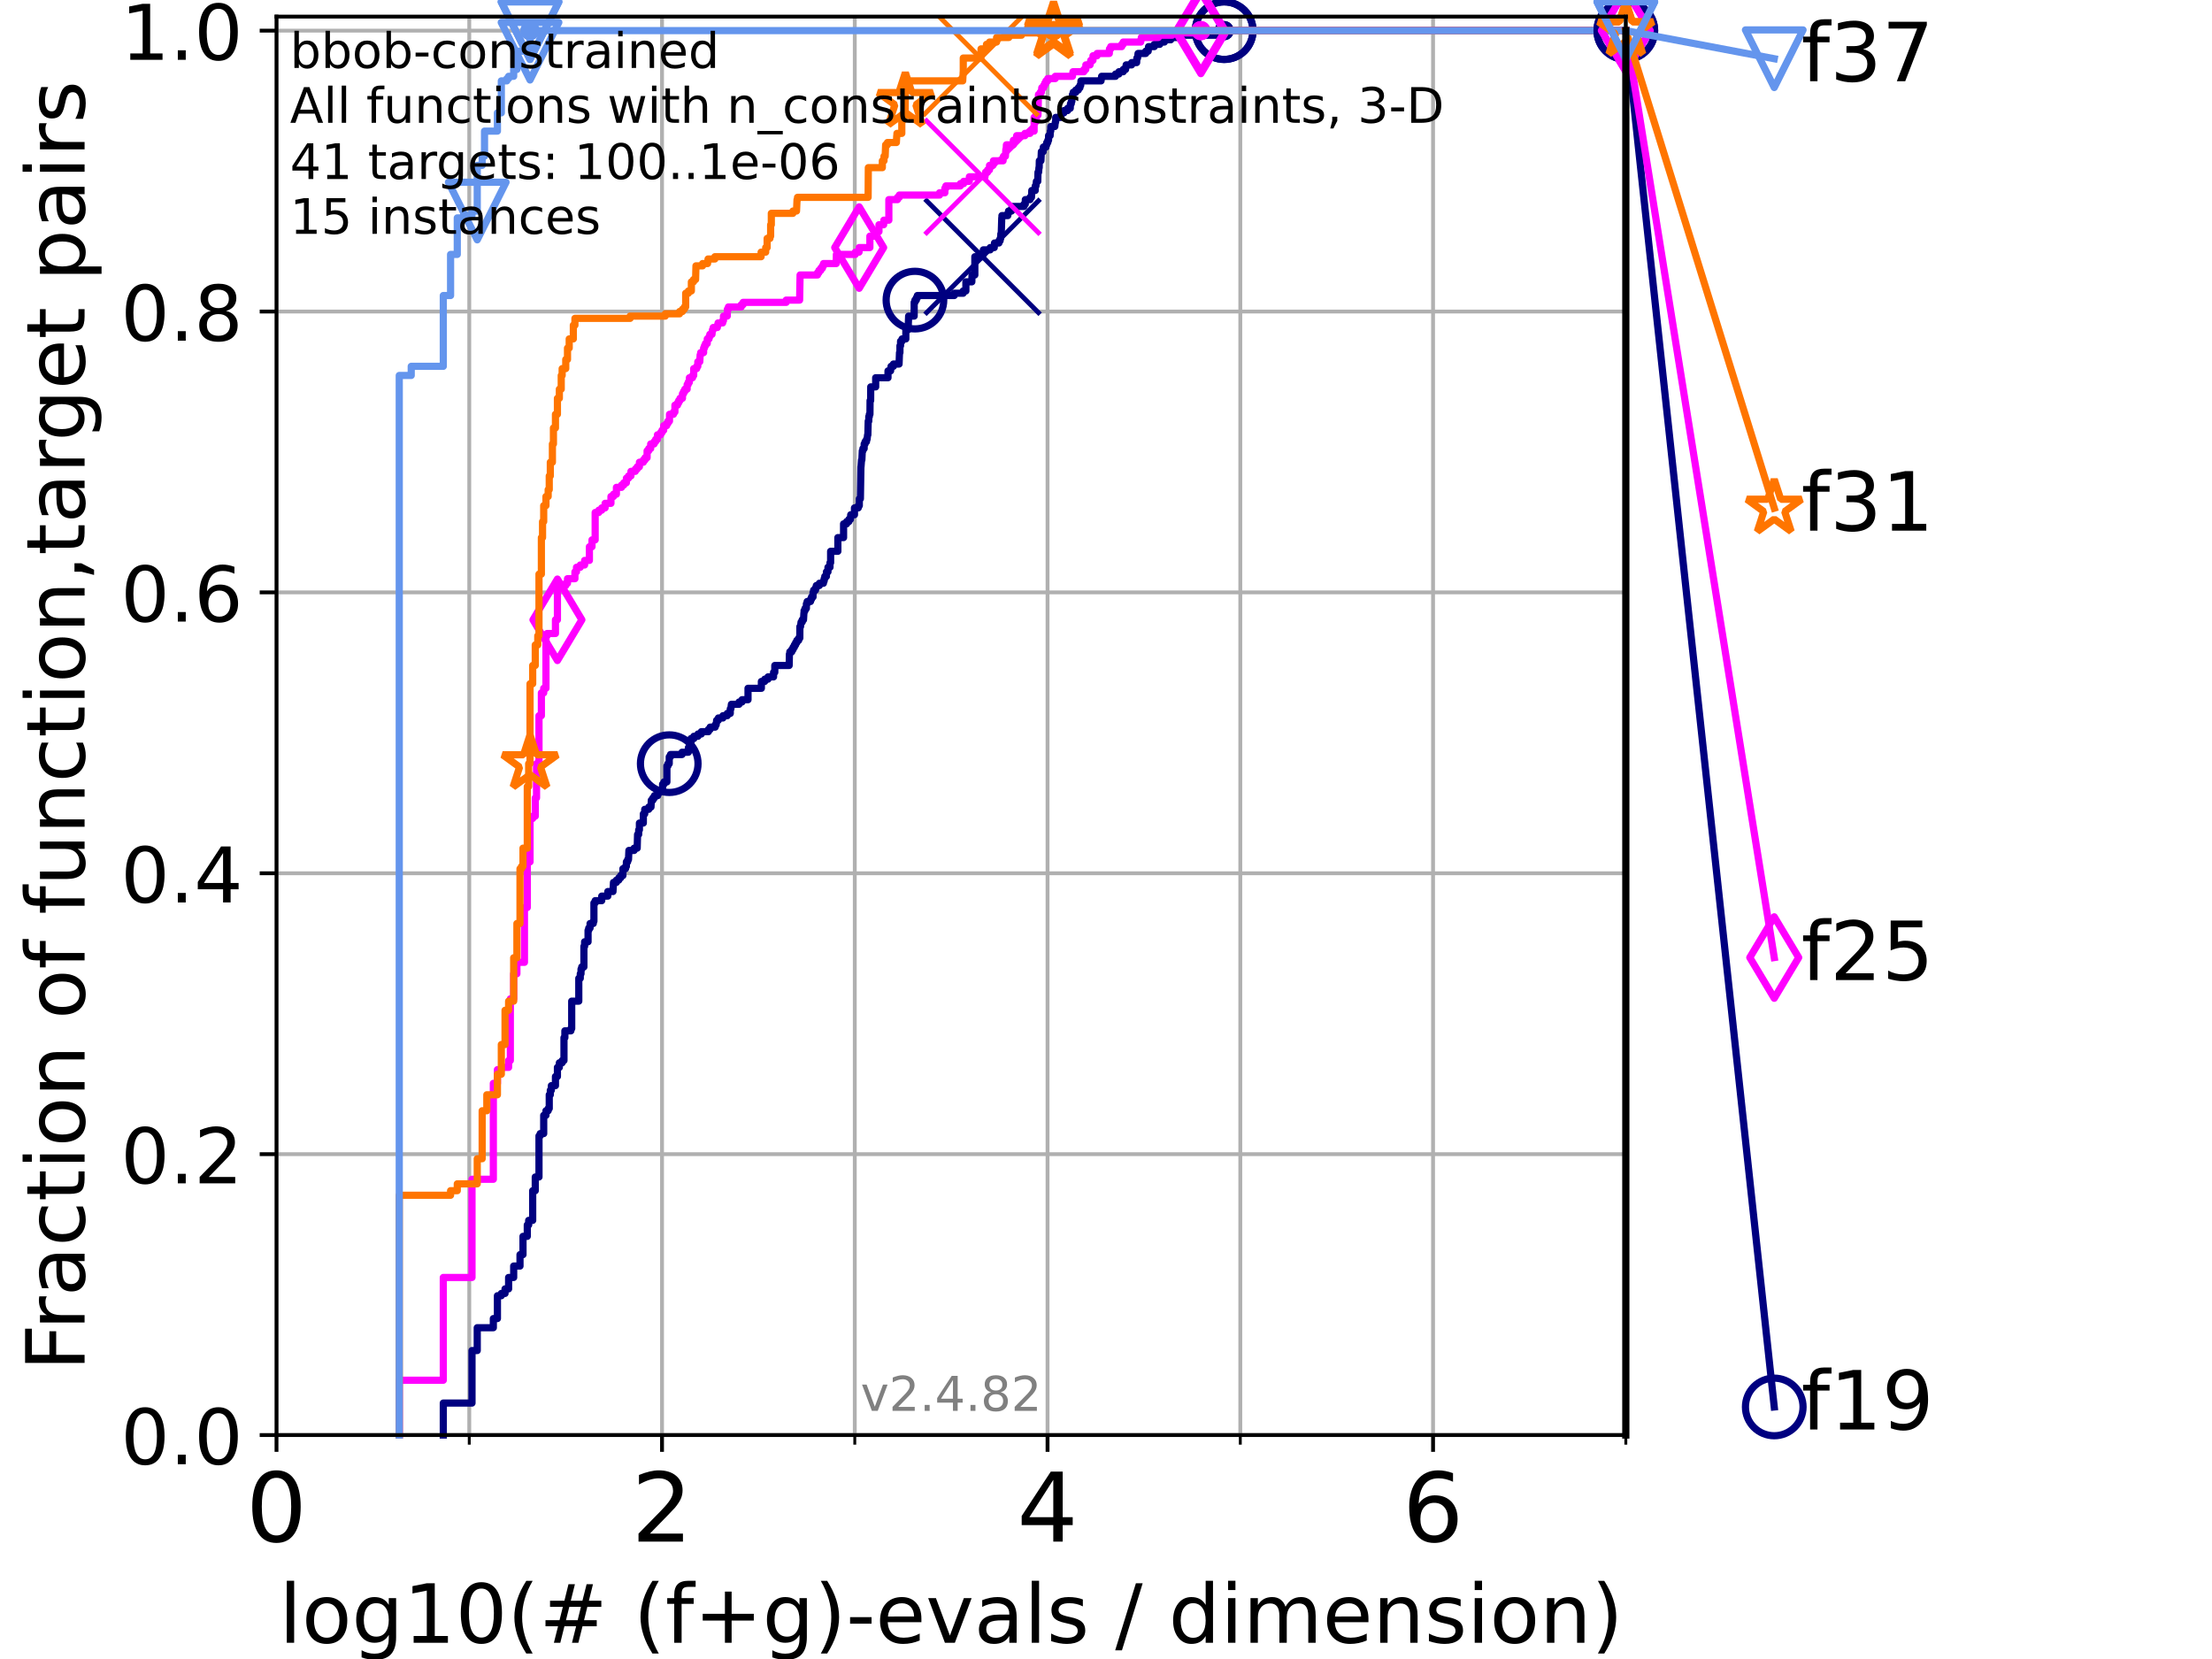 <?xml version="1.0" encoding="utf-8" standalone="no"?>
<!DOCTYPE svg PUBLIC "-//W3C//DTD SVG 1.1//EN"
  "http://www.w3.org/Graphics/SVG/1.1/DTD/svg11.dtd">
<!-- Created with matplotlib (https://matplotlib.org/) -->
<svg height="345.6pt" version="1.1" viewBox="0 0 460.8 345.6" width="460.8pt" xmlns="http://www.w3.org/2000/svg" xmlns:xlink="http://www.w3.org/1999/xlink">
 <defs>
  <style type="text/css">*{stroke-linecap:butt;stroke-linejoin:round;}</style>
 </defs>
 <g id="figure_1">
  <g id="patch_1">
   <path d="M 0 345.6 
L 460.8 345.6 
L 460.8 0 
L 0 0 
z
" style="fill:#ffffff;"/>
  </g>
  <g id="axes_1">
   <g id="patch_2">
    <path d="M 57.6 298.944 
L 338.688 298.944 
L 338.688 3.456 
L 57.6 3.456 
z
" style="fill:#ffffff;"/>
   </g>
   <g id="matplotlib.axis_1">
    <g id="xtick_1">
     <g id="line2d_1">
      <path clip-path="url(#p13206a2b43)" d="M 57.6 298.944 
L 57.6 3.456 
" style="fill:none;stroke:#b0b0b0;stroke-linecap:square;stroke-width:0.8;"/>
     </g>
     <g id="line2d_2">
      <defs>
       <path d="M 0 0 
L 0 3.5 
" id="m800563b0c3" style="stroke:#000000;stroke-width:0.8;"/>
      </defs>
      <g>
       <use style="stroke:#000000;stroke-width:0.8;" x="57.6" xlink:href="#m800563b0c3" y="298.944"/>
      </g>
     </g>
     <g id="text_1">
      <!-- 0 -->
      <g transform="translate(51.237 321.141)scale(0.2 -0.2)">
       <defs>
        <path d="M 31.781 66.406 
Q 24.172 66.406 20.328 58.906 
Q 16.5 51.422 16.5 36.375 
Q 16.5 21.391 20.328 13.891 
Q 24.172 6.391 31.781 6.391 
Q 39.453 6.391 43.281 13.891 
Q 47.125 21.391 47.125 36.375 
Q 47.125 51.422 43.281 58.906 
Q 39.453 66.406 31.781 66.406 
z
M 31.781 74.219 
Q 44.047 74.219 50.516 64.516 
Q 56.984 54.828 56.984 36.375 
Q 56.984 17.969 50.516 8.266 
Q 44.047 -1.422 31.781 -1.422 
Q 19.531 -1.422 13.062 8.266 
Q 6.594 17.969 6.594 36.375 
Q 6.594 54.828 13.062 64.516 
Q 19.531 74.219 31.781 74.219 
z
" id="DejaVuSans-48"/>
       </defs>
       <use xlink:href="#DejaVuSans-48"/>
      </g>
     </g>
    </g>
    <g id="xtick_2">
     <g id="line2d_3">
      <path clip-path="url(#p13206a2b43)" d="M 137.911 298.944 
L 137.911 3.456 
" style="fill:none;stroke:#b0b0b0;stroke-linecap:square;stroke-width:0.8;"/>
     </g>
     <g id="line2d_4">
      <g>
       <use style="stroke:#000000;stroke-width:0.8;" x="137.911" xlink:href="#m800563b0c3" y="298.944"/>
      </g>
     </g>
     <g id="text_2">
      <!-- 2 -->
      <g transform="translate(131.548 321.141)scale(0.2 -0.2)">
       <defs>
        <path d="M 19.188 8.297 
L 53.609 8.297 
L 53.609 0 
L 7.328 0 
L 7.328 8.297 
Q 12.938 14.109 22.625 23.891 
Q 32.328 33.688 34.812 36.531 
Q 39.547 41.844 41.422 45.531 
Q 43.312 49.219 43.312 52.781 
Q 43.312 58.594 39.234 62.25 
Q 35.156 65.922 28.609 65.922 
Q 23.969 65.922 18.812 64.312 
Q 13.672 62.703 7.812 59.422 
L 7.812 69.391 
Q 13.766 71.781 18.938 73 
Q 24.125 74.219 28.422 74.219 
Q 39.75 74.219 46.484 68.547 
Q 53.219 62.891 53.219 53.422 
Q 53.219 48.922 51.531 44.891 
Q 49.859 40.875 45.406 35.406 
Q 44.188 33.984 37.641 27.219 
Q 31.109 20.453 19.188 8.297 
z
" id="DejaVuSans-50"/>
       </defs>
       <use xlink:href="#DejaVuSans-50"/>
      </g>
     </g>
    </g>
    <g id="xtick_3">
     <g id="line2d_5">
      <path clip-path="url(#p13206a2b43)" d="M 218.222 298.944 
L 218.222 3.456 
" style="fill:none;stroke:#b0b0b0;stroke-linecap:square;stroke-width:0.8;"/>
     </g>
     <g id="line2d_6">
      <g>
       <use style="stroke:#000000;stroke-width:0.8;" x="218.222" xlink:href="#m800563b0c3" y="298.944"/>
      </g>
     </g>
     <g id="text_3">
      <!-- 4 -->
      <g transform="translate(211.859 321.141)scale(0.2 -0.2)">
       <defs>
        <path d="M 37.797 64.312 
L 12.891 25.391 
L 37.797 25.391 
z
M 35.203 72.906 
L 47.609 72.906 
L 47.609 25.391 
L 58.016 25.391 
L 58.016 17.188 
L 47.609 17.188 
L 47.609 0 
L 37.797 0 
L 37.797 17.188 
L 4.891 17.188 
L 4.891 26.703 
z
" id="DejaVuSans-52"/>
       </defs>
       <use xlink:href="#DejaVuSans-52"/>
      </g>
     </g>
    </g>
    <g id="xtick_4">
     <g id="line2d_7">
      <path clip-path="url(#p13206a2b43)" d="M 298.533 298.944 
L 298.533 3.456 
" style="fill:none;stroke:#b0b0b0;stroke-linecap:square;stroke-width:0.8;"/>
     </g>
     <g id="line2d_8">
      <g>
       <use style="stroke:#000000;stroke-width:0.8;" x="298.533" xlink:href="#m800563b0c3" y="298.944"/>
      </g>
     </g>
     <g id="text_4">
      <!-- 6 -->
      <g transform="translate(292.17 321.141)scale(0.2 -0.2)">
       <defs>
        <path d="M 33.016 40.375 
Q 26.375 40.375 22.484 35.828 
Q 18.609 31.297 18.609 23.391 
Q 18.609 15.531 22.484 10.953 
Q 26.375 6.391 33.016 6.391 
Q 39.656 6.391 43.531 10.953 
Q 47.406 15.531 47.406 23.391 
Q 47.406 31.297 43.531 35.828 
Q 39.656 40.375 33.016 40.375 
z
M 52.594 71.297 
L 52.594 62.312 
Q 48.875 64.062 45.094 64.984 
Q 41.312 65.922 37.594 65.922 
Q 27.828 65.922 22.672 59.328 
Q 17.531 52.734 16.797 39.406 
Q 19.672 43.656 24.016 45.922 
Q 28.375 48.188 33.594 48.188 
Q 44.578 48.188 50.953 41.516 
Q 57.328 34.859 57.328 23.391 
Q 57.328 12.156 50.688 5.359 
Q 44.047 -1.422 33.016 -1.422 
Q 20.359 -1.422 13.672 8.266 
Q 6.984 17.969 6.984 36.375 
Q 6.984 53.656 15.188 63.938 
Q 23.391 74.219 37.203 74.219 
Q 40.922 74.219 44.703 73.484 
Q 48.484 72.75 52.594 71.297 
z
" id="DejaVuSans-54"/>
       </defs>
       <use xlink:href="#DejaVuSans-54"/>
      </g>
     </g>
    </g>
    <g id="xtick_5">
     <g id="line2d_9">
      <path clip-path="url(#p13206a2b43)" d="M 97.755 298.944 
L 97.755 3.456 
" style="fill:none;stroke:#b0b0b0;stroke-linecap:square;stroke-width:0.8;"/>
     </g>
     <g id="line2d_10">
      <defs>
       <path d="M 0 0 
L 0 2 
" id="ma3822b5b2e" style="stroke:#000000;stroke-width:0.6;"/>
      </defs>
      <g>
       <use style="stroke:#000000;stroke-width:0.6;" x="97.755" xlink:href="#ma3822b5b2e" y="298.944"/>
      </g>
     </g>
    </g>
    <g id="xtick_6">
     <g id="line2d_11">
      <path clip-path="url(#p13206a2b43)" d="M 178.066 298.944 
L 178.066 3.456 
" style="fill:none;stroke:#b0b0b0;stroke-linecap:square;stroke-width:0.8;"/>
     </g>
     <g id="line2d_12">
      <g>
       <use style="stroke:#000000;stroke-width:0.6;" x="178.066" xlink:href="#ma3822b5b2e" y="298.944"/>
      </g>
     </g>
    </g>
    <g id="xtick_7">
     <g id="line2d_13">
      <path clip-path="url(#p13206a2b43)" d="M 258.377 298.944 
L 258.377 3.456 
" style="fill:none;stroke:#b0b0b0;stroke-linecap:square;stroke-width:0.8;"/>
     </g>
     <g id="line2d_14">
      <g>
       <use style="stroke:#000000;stroke-width:0.6;" x="258.377" xlink:href="#ma3822b5b2e" y="298.944"/>
      </g>
     </g>
    </g>
    <g id="xtick_8">
     <g id="line2d_15">
      <path clip-path="url(#p13206a2b43)" d="M 338.688 298.944 
L 338.688 3.456 
" style="fill:none;stroke:#b0b0b0;stroke-linecap:square;stroke-width:0.8;"/>
     </g>
     <g id="line2d_16">
      <g>
       <use style="stroke:#000000;stroke-width:0.6;" x="338.688" xlink:href="#ma3822b5b2e" y="298.944"/>
      </g>
     </g>
    </g>
    <g id="text_5">
     <!-- log10(# (f+g)-evals / dimension) -->
     <g transform="translate(58.145 342.218)scale(0.17 -0.17)">
      <defs>
       <path d="M 9.422 75.984 
L 18.406 75.984 
L 18.406 0 
L 9.422 0 
z
" id="DejaVuSans-108"/>
       <path d="M 30.609 48.391 
Q 23.391 48.391 19.188 42.75 
Q 14.984 37.109 14.984 27.297 
Q 14.984 17.484 19.156 11.844 
Q 23.344 6.203 30.609 6.203 
Q 37.797 6.203 41.984 11.859 
Q 46.188 17.531 46.188 27.297 
Q 46.188 37.016 41.984 42.703 
Q 37.797 48.391 30.609 48.391 
z
M 30.609 56 
Q 42.328 56 49.016 48.375 
Q 55.719 40.766 55.719 27.297 
Q 55.719 13.875 49.016 6.219 
Q 42.328 -1.422 30.609 -1.422 
Q 18.844 -1.422 12.172 6.219 
Q 5.516 13.875 5.516 27.297 
Q 5.516 40.766 12.172 48.375 
Q 18.844 56 30.609 56 
z
" id="DejaVuSans-111"/>
       <path d="M 45.406 27.984 
Q 45.406 37.75 41.375 43.109 
Q 37.359 48.484 30.078 48.484 
Q 22.859 48.484 18.828 43.109 
Q 14.797 37.75 14.797 27.984 
Q 14.797 18.266 18.828 12.891 
Q 22.859 7.516 30.078 7.516 
Q 37.359 7.516 41.375 12.891 
Q 45.406 18.266 45.406 27.984 
z
M 54.391 6.781 
Q 54.391 -7.172 48.188 -13.984 
Q 42 -20.797 29.203 -20.797 
Q 24.469 -20.797 20.266 -20.094 
Q 16.062 -19.391 12.109 -17.922 
L 12.109 -9.188 
Q 16.062 -11.328 19.922 -12.344 
Q 23.781 -13.375 27.781 -13.375 
Q 36.625 -13.375 41.016 -8.766 
Q 45.406 -4.156 45.406 5.172 
L 45.406 9.625 
Q 42.625 4.781 38.281 2.391 
Q 33.938 0 27.875 0 
Q 17.828 0 11.672 7.656 
Q 5.516 15.328 5.516 27.984 
Q 5.516 40.672 11.672 48.328 
Q 17.828 56 27.875 56 
Q 33.938 56 38.281 53.609 
Q 42.625 51.219 45.406 46.391 
L 45.406 54.688 
L 54.391 54.688 
z
" id="DejaVuSans-103"/>
       <path d="M 12.406 8.297 
L 28.516 8.297 
L 28.516 63.922 
L 10.984 60.406 
L 10.984 69.391 
L 28.422 72.906 
L 38.281 72.906 
L 38.281 8.297 
L 54.391 8.297 
L 54.391 0 
L 12.406 0 
z
" id="DejaVuSans-49"/>
       <path d="M 31 75.875 
Q 24.469 64.656 21.281 53.656 
Q 18.109 42.672 18.109 31.391 
Q 18.109 20.125 21.312 9.062 
Q 24.516 -2 31 -13.188 
L 23.188 -13.188 
Q 15.875 -1.703 12.234 9.375 
Q 8.594 20.453 8.594 31.391 
Q 8.594 42.281 12.203 53.312 
Q 15.828 64.359 23.188 75.875 
z
" id="DejaVuSans-40"/>
       <path d="M 51.125 44 
L 36.922 44 
L 32.812 27.688 
L 47.125 27.688 
z
M 43.797 71.781 
L 38.719 51.516 
L 52.984 51.516 
L 58.109 71.781 
L 65.922 71.781 
L 60.891 51.516 
L 76.125 51.516 
L 76.125 44 
L 58.984 44 
L 54.984 27.688 
L 70.516 27.688 
L 70.516 20.219 
L 53.078 20.219 
L 48 0 
L 40.188 0 
L 45.219 20.219 
L 30.906 20.219 
L 25.875 0 
L 18.016 0 
L 23.094 20.219 
L 7.719 20.219 
L 7.719 27.688 
L 24.906 27.688 
L 29 44 
L 13.281 44 
L 13.281 51.516 
L 30.906 51.516 
L 35.891 71.781 
z
" id="DejaVuSans-35"/>
       <path id="DejaVuSans-32"/>
       <path d="M 37.109 75.984 
L 37.109 68.5 
L 28.516 68.5 
Q 23.688 68.5 21.797 66.547 
Q 19.922 64.594 19.922 59.516 
L 19.922 54.688 
L 34.719 54.688 
L 34.719 47.703 
L 19.922 47.703 
L 19.922 0 
L 10.891 0 
L 10.891 47.703 
L 2.297 47.703 
L 2.297 54.688 
L 10.891 54.688 
L 10.891 58.5 
Q 10.891 67.625 15.141 71.797 
Q 19.391 75.984 28.609 75.984 
z
" id="DejaVuSans-102"/>
       <path d="M 46 62.703 
L 46 35.5 
L 73.188 35.5 
L 73.188 27.203 
L 46 27.203 
L 46 0 
L 37.797 0 
L 37.797 27.203 
L 10.594 27.203 
L 10.594 35.5 
L 37.797 35.5 
L 37.797 62.703 
z
" id="DejaVuSans-43"/>
       <path d="M 8.016 75.875 
L 15.828 75.875 
Q 23.141 64.359 26.781 53.312 
Q 30.422 42.281 30.422 31.391 
Q 30.422 20.453 26.781 9.375 
Q 23.141 -1.703 15.828 -13.188 
L 8.016 -13.188 
Q 14.5 -2 17.703 9.062 
Q 20.906 20.125 20.906 31.391 
Q 20.906 42.672 17.703 53.656 
Q 14.5 64.656 8.016 75.875 
z
" id="DejaVuSans-41"/>
       <path d="M 4.891 31.391 
L 31.203 31.391 
L 31.203 23.391 
L 4.891 23.391 
z
" id="DejaVuSans-45"/>
       <path d="M 56.203 29.594 
L 56.203 25.203 
L 14.891 25.203 
Q 15.484 15.922 20.484 11.062 
Q 25.484 6.203 34.422 6.203 
Q 39.594 6.203 44.453 7.469 
Q 49.312 8.734 54.109 11.281 
L 54.109 2.781 
Q 49.266 0.734 44.188 -0.344 
Q 39.109 -1.422 33.891 -1.422 
Q 20.797 -1.422 13.156 6.188 
Q 5.516 13.812 5.516 26.812 
Q 5.516 40.234 12.766 48.109 
Q 20.016 56 32.328 56 
Q 43.359 56 49.781 48.891 
Q 56.203 41.797 56.203 29.594 
z
M 47.219 32.234 
Q 47.125 39.594 43.094 43.984 
Q 39.062 48.391 32.422 48.391 
Q 24.906 48.391 20.391 44.141 
Q 15.875 39.891 15.188 32.172 
z
" id="DejaVuSans-101"/>
       <path d="M 2.984 54.688 
L 12.5 54.688 
L 29.594 8.797 
L 46.688 54.688 
L 56.203 54.688 
L 35.688 0 
L 23.484 0 
z
" id="DejaVuSans-118"/>
       <path d="M 34.281 27.484 
Q 23.391 27.484 19.188 25 
Q 14.984 22.516 14.984 16.5 
Q 14.984 11.719 18.141 8.906 
Q 21.297 6.109 26.703 6.109 
Q 34.188 6.109 38.703 11.406 
Q 43.219 16.703 43.219 25.484 
L 43.219 27.484 
z
M 52.203 31.203 
L 52.203 0 
L 43.219 0 
L 43.219 8.297 
Q 40.141 3.328 35.547 0.953 
Q 30.953 -1.422 24.312 -1.422 
Q 15.922 -1.422 10.953 3.297 
Q 6 8.016 6 15.922 
Q 6 25.141 12.172 29.828 
Q 18.359 34.516 30.609 34.516 
L 43.219 34.516 
L 43.219 35.406 
Q 43.219 41.609 39.141 45 
Q 35.062 48.391 27.688 48.391 
Q 23 48.391 18.547 47.266 
Q 14.109 46.141 10.016 43.891 
L 10.016 52.203 
Q 14.938 54.109 19.578 55.047 
Q 24.219 56 28.609 56 
Q 40.484 56 46.344 49.844 
Q 52.203 43.703 52.203 31.203 
z
" id="DejaVuSans-97"/>
       <path d="M 44.281 53.078 
L 44.281 44.578 
Q 40.484 46.531 36.375 47.5 
Q 32.281 48.484 27.875 48.484 
Q 21.188 48.484 17.844 46.438 
Q 14.5 44.391 14.5 40.281 
Q 14.5 37.156 16.891 35.375 
Q 19.281 33.594 26.516 31.984 
L 29.594 31.297 
Q 39.156 29.25 43.188 25.516 
Q 47.219 21.781 47.219 15.094 
Q 47.219 7.469 41.188 3.016 
Q 35.156 -1.422 24.609 -1.422 
Q 20.219 -1.422 15.453 -0.562 
Q 10.688 0.297 5.422 2 
L 5.422 11.281 
Q 10.406 8.688 15.234 7.391 
Q 20.062 6.109 24.812 6.109 
Q 31.156 6.109 34.562 8.281 
Q 37.984 10.453 37.984 14.406 
Q 37.984 18.062 35.516 20.016 
Q 33.062 21.969 24.703 23.781 
L 21.578 24.516 
Q 13.234 26.266 9.516 29.906 
Q 5.812 33.547 5.812 39.891 
Q 5.812 47.609 11.281 51.797 
Q 16.75 56 26.812 56 
Q 31.781 56 36.172 55.266 
Q 40.578 54.547 44.281 53.078 
z
" id="DejaVuSans-115"/>
       <path d="M 25.391 72.906 
L 33.688 72.906 
L 8.297 -9.281 
L 0 -9.281 
z
" id="DejaVuSans-47"/>
       <path d="M 45.406 46.391 
L 45.406 75.984 
L 54.391 75.984 
L 54.391 0 
L 45.406 0 
L 45.406 8.203 
Q 42.578 3.328 38.25 0.953 
Q 33.938 -1.422 27.875 -1.422 
Q 17.969 -1.422 11.734 6.484 
Q 5.516 14.406 5.516 27.297 
Q 5.516 40.188 11.734 48.094 
Q 17.969 56 27.875 56 
Q 33.938 56 38.25 53.625 
Q 42.578 51.266 45.406 46.391 
z
M 14.797 27.297 
Q 14.797 17.391 18.875 11.75 
Q 22.953 6.109 30.078 6.109 
Q 37.203 6.109 41.297 11.75 
Q 45.406 17.391 45.406 27.297 
Q 45.406 37.203 41.297 42.844 
Q 37.203 48.484 30.078 48.484 
Q 22.953 48.484 18.875 42.844 
Q 14.797 37.203 14.797 27.297 
z
" id="DejaVuSans-100"/>
       <path d="M 9.422 54.688 
L 18.406 54.688 
L 18.406 0 
L 9.422 0 
z
M 9.422 75.984 
L 18.406 75.984 
L 18.406 64.594 
L 9.422 64.594 
z
" id="DejaVuSans-105"/>
       <path d="M 52 44.188 
Q 55.375 50.25 60.062 53.125 
Q 64.75 56 71.094 56 
Q 79.641 56 84.281 50.016 
Q 88.922 44.047 88.922 33.016 
L 88.922 0 
L 79.891 0 
L 79.891 32.719 
Q 79.891 40.578 77.094 44.375 
Q 74.312 48.188 68.609 48.188 
Q 61.625 48.188 57.562 43.547 
Q 53.516 38.922 53.516 30.906 
L 53.516 0 
L 44.484 0 
L 44.484 32.719 
Q 44.484 40.625 41.703 44.406 
Q 38.922 48.188 33.109 48.188 
Q 26.219 48.188 22.156 43.531 
Q 18.109 38.875 18.109 30.906 
L 18.109 0 
L 9.078 0 
L 9.078 54.688 
L 18.109 54.688 
L 18.109 46.188 
Q 21.188 51.219 25.484 53.609 
Q 29.781 56 35.688 56 
Q 41.656 56 45.828 52.969 
Q 50 49.953 52 44.188 
z
" id="DejaVuSans-109"/>
       <path d="M 54.891 33.016 
L 54.891 0 
L 45.906 0 
L 45.906 32.719 
Q 45.906 40.484 42.875 44.328 
Q 39.844 48.188 33.797 48.188 
Q 26.516 48.188 22.312 43.547 
Q 18.109 38.922 18.109 30.906 
L 18.109 0 
L 9.078 0 
L 9.078 54.688 
L 18.109 54.688 
L 18.109 46.188 
Q 21.344 51.125 25.703 53.562 
Q 30.078 56 35.797 56 
Q 45.219 56 50.047 50.172 
Q 54.891 44.344 54.891 33.016 
z
" id="DejaVuSans-110"/>
      </defs>
      <use xlink:href="#DejaVuSans-108"/>
      <use x="27.783" xlink:href="#DejaVuSans-111"/>
      <use x="88.965" xlink:href="#DejaVuSans-103"/>
      <use x="152.441" xlink:href="#DejaVuSans-49"/>
      <use x="216.064" xlink:href="#DejaVuSans-48"/>
      <use x="279.688" xlink:href="#DejaVuSans-40"/>
      <use x="318.701" xlink:href="#DejaVuSans-35"/>
      <use x="402.49" xlink:href="#DejaVuSans-32"/>
      <use x="434.277" xlink:href="#DejaVuSans-40"/>
      <use x="473.291" xlink:href="#DejaVuSans-102"/>
      <use x="508.496" xlink:href="#DejaVuSans-43"/>
      <use x="592.285" xlink:href="#DejaVuSans-103"/>
      <use x="655.762" xlink:href="#DejaVuSans-41"/>
      <use x="694.775" xlink:href="#DejaVuSans-45"/>
      <use x="730.859" xlink:href="#DejaVuSans-101"/>
      <use x="792.383" xlink:href="#DejaVuSans-118"/>
      <use x="851.562" xlink:href="#DejaVuSans-97"/>
      <use x="912.842" xlink:href="#DejaVuSans-108"/>
      <use x="940.625" xlink:href="#DejaVuSans-115"/>
      <use x="992.725" xlink:href="#DejaVuSans-32"/>
      <use x="1024.512" xlink:href="#DejaVuSans-47"/>
      <use x="1058.203" xlink:href="#DejaVuSans-32"/>
      <use x="1089.99" xlink:href="#DejaVuSans-100"/>
      <use x="1153.467" xlink:href="#DejaVuSans-105"/>
      <use x="1181.25" xlink:href="#DejaVuSans-109"/>
      <use x="1278.662" xlink:href="#DejaVuSans-101"/>
      <use x="1340.186" xlink:href="#DejaVuSans-110"/>
      <use x="1403.564" xlink:href="#DejaVuSans-115"/>
      <use x="1455.664" xlink:href="#DejaVuSans-105"/>
      <use x="1483.447" xlink:href="#DejaVuSans-111"/>
      <use x="1544.629" xlink:href="#DejaVuSans-110"/>
      <use x="1608.008" xlink:href="#DejaVuSans-41"/>
     </g>
    </g>
   </g>
   <g id="matplotlib.axis_2">
    <g id="ytick_1">
     <g id="line2d_17">
      <path clip-path="url(#p13206a2b43)" d="M 57.6 298.944 
L 338.688 298.944 
" style="fill:none;stroke:#b0b0b0;stroke-linecap:square;stroke-width:0.8;"/>
     </g>
     <g id="line2d_18">
      <defs>
       <path d="M 0 0 
L -3.5 0 
" id="mf68421b718" style="stroke:#000000;stroke-width:0.8;"/>
      </defs>
      <g>
       <use style="stroke:#000000;stroke-width:0.8;" x="57.6" xlink:href="#mf68421b718" y="298.944"/>
      </g>
     </g>
     <g id="text_6">
      <!-- 0.0 -->
      <g transform="translate(25.155 305.023)scale(0.16 -0.16)">
       <defs>
        <path d="M 10.688 12.406 
L 21 12.406 
L 21 0 
L 10.688 0 
z
" id="DejaVuSans-46"/>
       </defs>
       <use xlink:href="#DejaVuSans-48"/>
       <use x="63.623" xlink:href="#DejaVuSans-46"/>
       <use x="95.41" xlink:href="#DejaVuSans-48"/>
      </g>
     </g>
    </g>
    <g id="ytick_2">
     <g id="line2d_19">
      <path clip-path="url(#p13206a2b43)" d="M 57.6 240.432 
L 338.688 240.432 
" style="fill:none;stroke:#b0b0b0;stroke-linecap:square;stroke-width:0.8;"/>
     </g>
     <g id="line2d_20">
      <g>
       <use style="stroke:#000000;stroke-width:0.8;" x="57.6" xlink:href="#mf68421b718" y="240.432"/>
      </g>
     </g>
     <g id="text_7">
      <!-- 0.2 -->
      <g transform="translate(25.155 246.51)scale(0.16 -0.16)">
       <use xlink:href="#DejaVuSans-48"/>
       <use x="63.623" xlink:href="#DejaVuSans-46"/>
       <use x="95.41" xlink:href="#DejaVuSans-50"/>
      </g>
     </g>
    </g>
    <g id="ytick_3">
     <g id="line2d_21">
      <path clip-path="url(#p13206a2b43)" d="M 57.6 181.919 
L 338.688 181.919 
" style="fill:none;stroke:#b0b0b0;stroke-linecap:square;stroke-width:0.8;"/>
     </g>
     <g id="line2d_22">
      <g>
       <use style="stroke:#000000;stroke-width:0.8;" x="57.6" xlink:href="#mf68421b718" y="181.919"/>
      </g>
     </g>
     <g id="text_8">
      <!-- 0.4 -->
      <g transform="translate(25.155 187.998)scale(0.16 -0.16)">
       <use xlink:href="#DejaVuSans-48"/>
       <use x="63.623" xlink:href="#DejaVuSans-46"/>
       <use x="95.41" xlink:href="#DejaVuSans-52"/>
      </g>
     </g>
    </g>
    <g id="ytick_4">
     <g id="line2d_23">
      <path clip-path="url(#p13206a2b43)" d="M 57.6 123.407 
L 338.688 123.407 
" style="fill:none;stroke:#b0b0b0;stroke-linecap:square;stroke-width:0.8;"/>
     </g>
     <g id="line2d_24">
      <g>
       <use style="stroke:#000000;stroke-width:0.8;" x="57.6" xlink:href="#mf68421b718" y="123.407"/>
      </g>
     </g>
     <g id="text_9">
      <!-- 0.6 -->
      <g transform="translate(25.155 129.485)scale(0.16 -0.16)">
       <use xlink:href="#DejaVuSans-48"/>
       <use x="63.623" xlink:href="#DejaVuSans-46"/>
       <use x="95.41" xlink:href="#DejaVuSans-54"/>
      </g>
     </g>
    </g>
    <g id="ytick_5">
     <g id="line2d_25">
      <path clip-path="url(#p13206a2b43)" d="M 57.6 64.894 
L 338.688 64.894 
" style="fill:none;stroke:#b0b0b0;stroke-linecap:square;stroke-width:0.8;"/>
     </g>
     <g id="line2d_26">
      <g>
       <use style="stroke:#000000;stroke-width:0.8;" x="57.6" xlink:href="#mf68421b718" y="64.894"/>
      </g>
     </g>
     <g id="text_10">
      <!-- 0.8 -->
      <g transform="translate(25.155 70.973)scale(0.16 -0.16)">
       <defs>
        <path d="M 31.781 34.625 
Q 24.75 34.625 20.719 30.859 
Q 16.703 27.094 16.703 20.516 
Q 16.703 13.922 20.719 10.156 
Q 24.75 6.391 31.781 6.391 
Q 38.812 6.391 42.859 10.172 
Q 46.922 13.969 46.922 20.516 
Q 46.922 27.094 42.891 30.859 
Q 38.875 34.625 31.781 34.625 
z
M 21.922 38.812 
Q 15.578 40.375 12.031 44.719 
Q 8.5 49.078 8.5 55.328 
Q 8.5 64.062 14.719 69.141 
Q 20.953 74.219 31.781 74.219 
Q 42.672 74.219 48.875 69.141 
Q 55.078 64.062 55.078 55.328 
Q 55.078 49.078 51.531 44.719 
Q 48 40.375 41.703 38.812 
Q 48.828 37.156 52.797 32.312 
Q 56.781 27.484 56.781 20.516 
Q 56.781 9.906 50.312 4.234 
Q 43.844 -1.422 31.781 -1.422 
Q 19.734 -1.422 13.25 4.234 
Q 6.781 9.906 6.781 20.516 
Q 6.781 27.484 10.781 32.312 
Q 14.797 37.156 21.922 38.812 
z
M 18.312 54.391 
Q 18.312 48.734 21.844 45.562 
Q 25.391 42.391 31.781 42.391 
Q 38.141 42.391 41.719 45.562 
Q 45.312 48.734 45.312 54.391 
Q 45.312 60.062 41.719 63.234 
Q 38.141 66.406 31.781 66.406 
Q 25.391 66.406 21.844 63.234 
Q 18.312 60.062 18.312 54.391 
z
" id="DejaVuSans-56"/>
       </defs>
       <use xlink:href="#DejaVuSans-48"/>
       <use x="63.623" xlink:href="#DejaVuSans-46"/>
       <use x="95.41" xlink:href="#DejaVuSans-56"/>
      </g>
     </g>
    </g>
    <g id="ytick_6">
     <g id="line2d_27">
      <path clip-path="url(#p13206a2b43)" d="M 57.6 6.382 
L 338.688 6.382 
" style="fill:none;stroke:#b0b0b0;stroke-linecap:square;stroke-width:0.8;"/>
     </g>
     <g id="line2d_28">
      <g>
       <use style="stroke:#000000;stroke-width:0.8;" x="57.6" xlink:href="#mf68421b718" y="6.382"/>
      </g>
     </g>
     <g id="text_11">
      <!-- 1.0 -->
      <g transform="translate(25.155 12.46)scale(0.16 -0.16)">
       <use xlink:href="#DejaVuSans-49"/>
       <use x="63.623" xlink:href="#DejaVuSans-46"/>
       <use x="95.41" xlink:href="#DejaVuSans-48"/>
      </g>
     </g>
    </g>
    <g id="text_12">
     <!-- Fraction of function,target pairs -->
     <g transform="translate(17.62 285.585)rotate(-90)scale(0.17 -0.17)">
      <defs>
       <path d="M 9.812 72.906 
L 51.703 72.906 
L 51.703 64.594 
L 19.672 64.594 
L 19.672 43.109 
L 48.578 43.109 
L 48.578 34.812 
L 19.672 34.812 
L 19.672 0 
L 9.812 0 
z
" id="DejaVuSans-70"/>
       <path d="M 41.109 46.297 
Q 39.594 47.172 37.812 47.578 
Q 36.031 48 33.891 48 
Q 26.266 48 22.188 43.047 
Q 18.109 38.094 18.109 28.812 
L 18.109 0 
L 9.078 0 
L 9.078 54.688 
L 18.109 54.688 
L 18.109 46.188 
Q 20.953 51.172 25.484 53.578 
Q 30.031 56 36.531 56 
Q 37.453 56 38.578 55.875 
Q 39.703 55.766 41.062 55.516 
z
" id="DejaVuSans-114"/>
       <path d="M 48.781 52.594 
L 48.781 44.188 
Q 44.969 46.297 41.141 47.344 
Q 37.312 48.391 33.406 48.391 
Q 24.656 48.391 19.812 42.844 
Q 14.984 37.312 14.984 27.297 
Q 14.984 17.281 19.812 11.734 
Q 24.656 6.203 33.406 6.203 
Q 37.312 6.203 41.141 7.25 
Q 44.969 8.297 48.781 10.406 
L 48.781 2.094 
Q 45.016 0.344 40.984 -0.531 
Q 36.969 -1.422 32.422 -1.422 
Q 20.062 -1.422 12.781 6.344 
Q 5.516 14.109 5.516 27.297 
Q 5.516 40.672 12.859 48.328 
Q 20.219 56 33.016 56 
Q 37.156 56 41.109 55.141 
Q 45.062 54.297 48.781 52.594 
z
" id="DejaVuSans-99"/>
       <path d="M 18.312 70.219 
L 18.312 54.688 
L 36.812 54.688 
L 36.812 47.703 
L 18.312 47.703 
L 18.312 18.016 
Q 18.312 11.328 20.141 9.422 
Q 21.969 7.516 27.594 7.516 
L 36.812 7.516 
L 36.812 0 
L 27.594 0 
Q 17.188 0 13.234 3.875 
Q 9.281 7.766 9.281 18.016 
L 9.281 47.703 
L 2.688 47.703 
L 2.688 54.688 
L 9.281 54.688 
L 9.281 70.219 
z
" id="DejaVuSans-116"/>
       <path d="M 8.5 21.578 
L 8.5 54.688 
L 17.484 54.688 
L 17.484 21.922 
Q 17.484 14.156 20.5 10.266 
Q 23.531 6.391 29.594 6.391 
Q 36.859 6.391 41.078 11.031 
Q 45.312 15.672 45.312 23.688 
L 45.312 54.688 
L 54.297 54.688 
L 54.297 0 
L 45.312 0 
L 45.312 8.406 
Q 42.047 3.422 37.719 1 
Q 33.406 -1.422 27.688 -1.422 
Q 18.266 -1.422 13.375 4.438 
Q 8.5 10.297 8.5 21.578 
z
M 31.109 56 
z
" id="DejaVuSans-117"/>
       <path d="M 11.719 12.406 
L 22.016 12.406 
L 22.016 4 
L 14.016 -11.625 
L 7.719 -11.625 
L 11.719 4 
z
" id="DejaVuSans-44"/>
       <path d="M 18.109 8.203 
L 18.109 -20.797 
L 9.078 -20.797 
L 9.078 54.688 
L 18.109 54.688 
L 18.109 46.391 
Q 20.953 51.266 25.266 53.625 
Q 29.594 56 35.594 56 
Q 45.562 56 51.781 48.094 
Q 58.016 40.188 58.016 27.297 
Q 58.016 14.406 51.781 6.484 
Q 45.562 -1.422 35.594 -1.422 
Q 29.594 -1.422 25.266 0.953 
Q 20.953 3.328 18.109 8.203 
z
M 48.688 27.297 
Q 48.688 37.203 44.609 42.844 
Q 40.531 48.484 33.406 48.484 
Q 26.266 48.484 22.188 42.844 
Q 18.109 37.203 18.109 27.297 
Q 18.109 17.391 22.188 11.75 
Q 26.266 6.109 33.406 6.109 
Q 40.531 6.109 44.609 11.75 
Q 48.688 17.391 48.688 27.297 
z
" id="DejaVuSans-112"/>
      </defs>
      <use xlink:href="#DejaVuSans-70"/>
      <use x="50.27" xlink:href="#DejaVuSans-114"/>
      <use x="91.383" xlink:href="#DejaVuSans-97"/>
      <use x="152.662" xlink:href="#DejaVuSans-99"/>
      <use x="207.643" xlink:href="#DejaVuSans-116"/>
      <use x="246.852" xlink:href="#DejaVuSans-105"/>
      <use x="274.635" xlink:href="#DejaVuSans-111"/>
      <use x="335.816" xlink:href="#DejaVuSans-110"/>
      <use x="399.195" xlink:href="#DejaVuSans-32"/>
      <use x="430.982" xlink:href="#DejaVuSans-111"/>
      <use x="492.164" xlink:href="#DejaVuSans-102"/>
      <use x="527.369" xlink:href="#DejaVuSans-32"/>
      <use x="559.156" xlink:href="#DejaVuSans-102"/>
      <use x="594.361" xlink:href="#DejaVuSans-117"/>
      <use x="657.74" xlink:href="#DejaVuSans-110"/>
      <use x="721.119" xlink:href="#DejaVuSans-99"/>
      <use x="776.1" xlink:href="#DejaVuSans-116"/>
      <use x="815.309" xlink:href="#DejaVuSans-105"/>
      <use x="843.092" xlink:href="#DejaVuSans-111"/>
      <use x="904.273" xlink:href="#DejaVuSans-110"/>
      <use x="967.652" xlink:href="#DejaVuSans-44"/>
      <use x="999.439" xlink:href="#DejaVuSans-116"/>
      <use x="1038.648" xlink:href="#DejaVuSans-97"/>
      <use x="1099.928" xlink:href="#DejaVuSans-114"/>
      <use x="1139.291" xlink:href="#DejaVuSans-103"/>
      <use x="1202.768" xlink:href="#DejaVuSans-101"/>
      <use x="1264.291" xlink:href="#DejaVuSans-116"/>
      <use x="1303.5" xlink:href="#DejaVuSans-32"/>
      <use x="1335.287" xlink:href="#DejaVuSans-112"/>
      <use x="1398.764" xlink:href="#DejaVuSans-97"/>
      <use x="1460.043" xlink:href="#DejaVuSans-105"/>
      <use x="1487.826" xlink:href="#DejaVuSans-114"/>
      <use x="1528.939" xlink:href="#DejaVuSans-115"/>
     </g>
    </g>
   </g>
   <g id="line2d_29">
    <defs>
     <path d="M 0 1.5 
C 0.398 1.5 0.779 1.342 1.061 1.061 
C 1.342 0.779 1.5 0.398 1.5 0 
C 1.5 -0.398 1.342 -0.779 1.061 -1.061 
C 0.779 -1.342 0.398 -1.5 0 -1.5 
C -0.398 -1.5 -0.779 -1.342 -1.061 -1.061 
C -1.342 -0.779 -1.5 -0.398 -1.5 0 
C -1.5 0.398 -1.342 0.779 -1.061 1.061 
C -0.779 1.342 -0.398 1.5 0 1.5 
z
" id="m4f2e0b2f9b" style="stroke:#000080;"/>
    </defs>
    <g>
     <use style="fill:#000080;stroke:#000080;" x="255.018" xlink:href="#m4f2e0b2f9b" y="6.382"/>
     <use style="fill:#000080;stroke:#000080;" x="255.018" xlink:href="#m4f2e0b2f9b" y="6.382"/>
    </g>
   </g>
   <g id="line2d_30">
    <path d="M 92.347 298.944 
L 92.347 292.284 
L 98.327 292.284 
L 98.327 281.343 
L 99.418 281.343 
L 99.418 276.586 
L 102.772 276.586 
L 102.772 274.683 
L 103.623 274.683 
L 103.623 269.926 
L 104.435 269.926 
L 104.435 269.45 
L 105.21 269.45 
L 105.21 268.498 
L 105.952 268.498 
L 105.952 266.12 
L 107.009 266.12 
L 107.009 263.741 
L 108.326 263.741 
L 108.326 261.363 
L 108.949 261.363 
L 108.949 257.557 
L 109.843 257.557 
L 109.843 255.179 
L 110.132 255.179 
L 110.132 254.227 
L 110.969 254.227 
L 110.969 248.043 
L 111.506 248.043 
L 111.506 245.189 
L 112.281 245.189 
L 112.281 236.626 
L 112.532 236.626 
L 112.532 236.15 
L 113.264 236.15 
L 113.264 232.344 
L 113.735 232.344 
L 113.735 231.393 
L 114.194 231.393 
L 114.194 230.917 
L 114.419 230.917 
L 114.419 228.063 
L 114.641 228.063 
L 114.641 227.112 
L 114.86 227.112 
L 114.86 226.16 
L 115.711 226.16 
L 115.711 224.257 
L 116.122 224.257 
L 116.122 222.355 
L 116.523 222.355 
L 116.523 221.403 
L 117.107 221.403 
L 117.107 220.927 
L 117.486 220.927 
L 117.486 216.17 
L 117.673 216.17 
L 117.673 214.743 
L 118.925 214.743 
L 118.925 214.267 
L 119.097 214.267 
L 119.097 208.559 
L 120.572 208.559 
L 120.572 203.802 
L 120.883 203.802 
L 120.883 202.85 
L 121.037 202.85 
L 121.037 201.899 
L 121.189 201.899 
L 121.189 201.423 
L 121.638 201.423 
L 121.638 197.142 
L 121.785 197.142 
L 121.785 196.19 
L 122.503 196.19 
L 122.503 193.812 
L 122.643 193.812 
L 122.643 193.336 
L 122.92 193.336 
L 122.92 192.385 
L 123.594 192.385 
L 123.594 191.909 
L 123.725 191.909 
L 123.725 188.103 
L 123.985 188.103 
L 123.985 187.628 
L 125.352 187.628 
L 125.352 186.676 
L 126.618 186.676 
L 126.618 185.725 
L 127.695 185.725 
L 127.799 183.822 
L 128.411 183.822 
L 128.411 183.346 
L 128.905 183.346 
L 128.905 182.87 
L 129.291 182.87 
L 129.291 182.395 
L 129.761 182.395 
L 129.761 180.968 
L 130.309 180.968 
L 130.309 180.492 
L 130.488 180.492 
L 130.488 179.54 
L 130.752 179.54 
L 130.752 179.065 
L 130.927 179.065 
L 131.013 177.162 
L 132.101 177.162 
L 132.101 176.686 
L 132.738 176.686 
L 132.816 173.832 
L 133.048 173.832 
L 133.048 172.881 
L 133.201 172.881 
L 133.201 171.453 
L 134.019 171.453 
L 134.019 169.551 
L 134.308 169.551 
L 134.308 168.599 
L 135.145 168.599 
L 135.145 168.123 
L 135.615 168.123 
L 135.682 166.696 
L 136.009 166.696 
L 136.009 166.221 
L 136.33 166.221 
L 136.33 165.745 
L 137.016 165.745 
L 137.016 165.269 
L 137.259 165.269 
L 137.259 164.793 
L 138.027 164.793 
L 138.027 163.366 
L 138.313 163.366 
L 138.313 162.891 
L 138.927 162.891 
L 138.927 159.561 
L 139.145 159.561 
L 139.145 159.085 
L 139.414 159.085 
L 139.414 157.658 
L 139.678 157.658 
L 139.678 157.182 
L 142.079 157.182 
L 142.079 156.706 
L 143.401 156.706 
L 143.401 155.755 
L 143.654 155.755 
L 143.654 154.804 
L 143.944 154.804 
L 143.944 153.852 
L 144.55 153.852 
L 144.55 153.376 
L 145.403 153.376 
L 145.403 152.901 
L 146.107 152.901 
L 146.107 152.425 
L 147.57 152.425 
L 147.57 151.949 
L 147.934 151.949 
L 147.934 151.474 
L 148.982 151.474 
L 148.982 150.998 
L 149.196 150.998 
L 149.287 150.046 
L 149.647 150.046 
L 149.647 149.571 
L 150.599 149.571 
L 150.599 149.095 
L 151.502 149.095 
L 151.502 148.619 
L 152.13 148.619 
L 152.13 147.668 
L 152.258 147.668 
L 152.36 146.716 
L 153.96 146.716 
L 153.96 146.241 
L 154.574 146.241 
L 154.574 145.765 
L 155.825 145.765 
L 155.825 143.386 
L 158.608 143.386 
L 158.608 141.959 
L 159.304 141.959 
L 159.304 141.484 
L 159.989 141.484 
L 159.989 141.008 
L 161.146 141.008 
L 161.146 140.056 
L 161.405 140.056 
L 161.405 138.629 
L 164.397 138.629 
L 164.448 136.251 
L 164.537 136.251 
L 164.537 135.775 
L 164.949 135.775 
L 164.949 135.299 
L 165.218 135.299 
L 165.218 134.824 
L 165.483 134.824 
L 165.483 134.348 
L 165.744 134.348 
L 165.744 133.872 
L 166.002 133.872 
L 166.002 133.397 
L 166.381 133.397 
L 166.381 132.921 
L 166.618 132.921 
L 166.629 130.542 
L 166.763 130.542 
L 166.873 129.591 
L 167.115 129.591 
L 167.115 129.115 
L 167.385 129.115 
L 167.471 127.688 
L 167.502 127.688 
L 167.502 127.212 
L 167.704 127.212 
L 167.704 126.737 
L 167.986 126.737 
L 167.986 125.785 
L 168.141 125.785 
L 168.141 125.309 
L 168.845 125.309 
L 168.845 124.834 
L 169.051 124.834 
L 169.051 124.358 
L 169.37 124.358 
L 169.37 123.407 
L 169.494 123.407 
L 169.494 122.931 
L 169.888 122.931 
L 169.888 122.455 
L 170.055 122.455 
L 170.055 121.979 
L 170.687 121.979 
L 170.687 121.504 
L 171.536 121.504 
L 171.536 121.028 
L 171.688 121.028 
L 171.688 120.552 
L 171.813 120.552 
L 171.813 120.077 
L 172.159 120.077 
L 172.159 119.125 
L 172.482 119.125 
L 172.482 118.174 
L 172.901 118.174 
L 172.901 117.222 
L 173.034 117.222 
L 173.034 114.844 
L 174.542 114.844 
L 174.542 111.99 
L 175.731 111.99 
L 175.731 109.135 
L 176.37 109.135 
L 176.37 108.66 
L 176.844 108.66 
L 176.844 108.184 
L 177.166 108.184 
L 177.221 107.232 
L 178.002 107.232 
L 178.002 105.805 
L 178.795 105.805 
L 178.795 105.33 
L 179.011 105.33 
L 179.011 103.902 
L 179.235 103.902 
L 179.344 97.242 
L 179.365 97.242 
L 179.473 95.815 
L 179.542 95.815 
L 179.633 93.912 
L 179.76 93.912 
L 179.76 93.437 
L 180.022 93.437 
L 180.022 92.485 
L 180.213 92.485 
L 180.213 92.01 
L 180.504 92.01 
L 180.504 91.534 
L 180.625 91.534 
L 180.735 90.583 
L 180.789 90.583 
L 180.864 87.728 
L 180.982 87.728 
L 180.982 86.777 
L 181.1 86.777 
L 181.1 86.301 
L 181.226 86.301 
L 181.251 83.447 
L 181.371 83.447 
L 181.391 80.593 
L 182.421 80.593 
L 182.421 78.69 
L 184.986 78.69 
L 184.986 77.263 
L 185.524 77.263 
L 185.623 76.311 
L 186.113 76.311 
L 186.113 75.835 
L 187.293 75.835 
L 187.382 73.457 
L 187.473 73.457 
L 187.473 72.03 
L 187.602 72.03 
L 187.602 71.078 
L 187.915 71.078 
L 187.915 70.603 
L 188.703 70.603 
L 188.703 68.7 
L 189.174 68.7 
L 189.284 65.846 
L 190.44 65.846 
L 190.44 62.991 
L 190.599 62.991 
L 190.599 62.516 
L 190.888 62.516 
L 190.888 62.04 
L 191.102 62.04 
L 191.102 61.564 
L 198.787 61.564 
L 198.787 61.088 
L 200.645 61.088 
L 200.645 60.613 
L 201.213 60.613 
L 201.213 58.71 
L 202.452 58.71 
L 202.489 57.283 
L 203.077 57.283 
L 203.077 53.477 
L 204.685 53.477 
L 204.716 52.526 
L 204.846 52.526 
L 204.846 52.05 
L 206.276 52.05 
L 206.276 51.574 
L 207.121 51.574 
L 207.169 50.623 
L 208.095 50.623 
L 208.095 50.147 
L 208.344 50.147 
L 208.344 49.671 
L 208.465 49.671 
L 208.49 48.72 
L 208.578 48.72 
L 208.685 45.39 
L 208.722 45.39 
L 208.722 44.914 
L 209.943 44.914 
L 209.943 44.439 
L 210.091 44.439 
L 210.091 43.963 
L 210.715 43.963 
L 210.715 43.487 
L 210.837 43.487 
L 210.837 43.011 
L 213.308 43.011 
L 213.308 42.536 
L 213.587 42.536 
L 213.593 41.584 
L 214.573 41.584 
L 214.573 41.109 
L 214.875 41.109 
L 214.943 39.681 
L 215.662 39.681 
L 215.662 38.73 
L 215.814 38.73 
L 215.899 37.779 
L 216.186 37.779 
L 216.231 35.876 
L 216.359 35.876 
L 216.433 34.924 
L 216.478 34.924 
L 216.51 33.497 
L 216.843 33.497 
L 216.933 31.594 
L 217.317 31.594 
L 217.343 30.643 
L 217.898 30.643 
L 217.898 30.167 
L 218.056 30.167 
L 218.056 29.691 
L 218.279 29.691 
L 218.279 29.216 
L 218.435 29.216 
L 218.438 28.264 
L 218.762 28.264 
L 218.803 27.313 
L 218.884 27.313 
L 218.901 26.361 
L 219.735 26.361 
L 219.845 25.41 
L 219.91 25.41 
L 219.923 24.459 
L 220.984 24.459 
L 221.043 23.507 
L 221.634 23.507 
L 221.634 23.032 
L 222.408 23.032 
L 222.408 22.556 
L 222.957 22.556 
L 222.992 21.604 
L 223.167 21.604 
L 223.167 21.129 
L 223.284 21.129 
L 223.342 20.177 
L 223.408 20.177 
L 223.408 19.702 
L 223.567 19.702 
L 223.567 19.226 
L 224.105 19.226 
L 224.105 18.75 
L 224.639 18.75 
L 224.639 18.274 
L 224.967 18.274 
L 224.967 17.799 
L 225.129 17.799 
L 225.188 16.847 
L 229.37 16.847 
L 229.37 16.372 
L 229.488 16.372 
L 229.488 15.896 
L 232.386 15.896 
L 232.386 15.42 
L 233.089 15.42 
L 233.089 14.944 
L 233.986 14.944 
L 233.986 14.469 
L 234.478 14.469 
L 234.478 13.993 
L 234.598 13.993 
L 234.598 13.517 
L 235.742 13.517 
L 235.742 13.042 
L 236.783 13.042 
L 236.83 12.09 
L 236.978 12.09 
L 237.077 11.139 
L 238.678 11.139 
L 238.678 10.663 
L 239.194 10.663 
L 239.266 9.712 
L 240.461 9.712 
L 240.461 9.236 
L 241.598 9.236 
L 241.598 8.76 
L 242.567 8.76 
L 242.567 8.284 
L 243.896 8.284 
L 243.896 7.809 
L 245.371 7.809 
L 245.371 7.333 
L 254.53 7.333 
L 254.53 6.857 
L 255.018 6.857 
L 255.018 6.382 
L 338.688 6.382 
L 338.688 6.382 
" style="fill:none;stroke:#000080;stroke-linecap:square;stroke-width:1.5;"/>
   </g>
   <g id="line2d_31">
    <defs>
     <path d="M 0 6 
C 1.591 6 3.117 5.368 4.243 4.243 
C 5.368 3.117 6 1.591 6 0 
C 6 -1.591 5.368 -3.117 4.243 -4.243 
C 3.117 -5.368 1.591 -6 0 -6 
C -1.591 -6 -3.117 -5.368 -4.243 -4.243 
C -5.368 -3.117 -6 -1.591 -6 0 
C -6 1.591 -5.368 3.117 -4.243 4.243 
C -3.117 5.368 -1.591 6 0 6 
z
" id="m9852804780" style="stroke:#000080;stroke-width:1.5;"/>
    </defs>
    <g>
     <use style="fill-opacity:0;stroke:#000080;stroke-width:1.5;" x="139.414" xlink:href="#m9852804780" y="159.085"/>
     <use style="fill-opacity:0;stroke:#000080;stroke-width:1.5;" x="190.599" xlink:href="#m9852804780" y="62.516"/>
     <use style="fill-opacity:0;stroke:#000080;stroke-width:1.5;" x="255.018" xlink:href="#m9852804780" y="6.382"/>
     <use style="fill-opacity:0;stroke:#000080;stroke-width:1.5;" x="255.018" xlink:href="#m9852804780" y="6.382"/>
     <use style="fill-opacity:0;stroke:#000080;stroke-width:1.5;" x="338.688" xlink:href="#m9852804780" y="6.382"/>
    </g>
   </g>
   <g id="line2d_32">
    <path style="fill:none;stroke:#000080;stroke-linecap:square;stroke-width:1.5;"/>
    <g/>
   </g>
   <g id="line2d_33">
    <path clip-path="url(#p13206a2b43)" d="M 204.678 53.477 
" style="fill:none;stroke:#000080;stroke-linecap:square;stroke-width:1.5;"/>
    <defs>
     <path d="M -12 12 
L 12 -12 
M -12 -12 
L 12 12 
" id="m8c9614859a" style="stroke:#000080;"/>
    </defs>
    <g clip-path="url(#p13206a2b43)">
     <use style="fill:#000080;stroke:#000080;" x="204.678" xlink:href="#m8c9614859a" y="53.477"/>
    </g>
   </g>
   <g id="line2d_34">
    <defs>
     <path d="M 0 1.5 
C 0.398 1.5 0.779 1.342 1.061 1.061 
C 1.342 0.779 1.5 0.398 1.5 0 
C 1.5 -0.398 1.342 -0.779 1.061 -1.061 
C 0.779 -1.342 0.398 -1.5 0 -1.5 
C -0.398 -1.5 -0.779 -1.342 -1.061 -1.061 
C -1.342 -0.779 -1.5 -0.398 -1.5 0 
C -1.5 0.398 -1.342 0.779 -1.061 1.061 
C -0.779 1.342 -0.398 1.5 0 1.5 
z
" id="m8dae9d7ad5" style="stroke:#ff00ff;"/>
    </defs>
    <g>
     <use style="fill:#ff00ff;stroke:#ff00ff;" x="250.159" xlink:href="#m8dae9d7ad5" y="6.382"/>
     <use style="fill:#ff00ff;stroke:#ff00ff;" x="250.159" xlink:href="#m8dae9d7ad5" y="6.382"/>
    </g>
   </g>
   <g id="line2d_35">
    <path d="M 83.172 298.944 
L 83.172 287.527 
L 92.347 287.527 
L 92.347 266.12 
L 98.327 266.12 
L 98.327 245.664 
L 102.772 245.664 
L 102.772 225.684 
L 103.623 225.684 
L 103.623 222.83 
L 104.435 222.83 
L 104.435 222.355 
L 105.952 222.355 
L 105.952 220.927 
L 106.312 220.927 
L 106.312 208.083 
L 107.009 208.083 
L 107.009 202.85 
L 107.68 202.85 
L 107.68 200.472 
L 109.252 200.472 
L 109.252 189.055 
L 109.843 189.055 
L 109.843 179.54 
L 110.415 179.54 
L 110.415 170.502 
L 110.969 170.502 
L 110.969 170.026 
L 111.506 170.026 
L 111.506 166.221 
L 111.768 166.221 
L 111.768 159.085 
L 112.281 159.085 
L 112.281 149.095 
L 112.779 149.095 
L 112.779 144.338 
L 113.264 144.338 
L 113.264 143.386 
L 113.735 143.386 
L 113.735 132.445 
L 113.966 132.445 
L 113.966 131.969 
L 115.711 131.969 
L 115.711 129.115 
L 116.122 129.115 
L 116.122 121.979 
L 117.857 121.979 
L 117.857 121.504 
L 118.221 121.504 
L 118.221 120.552 
L 119.768 120.552 
L 119.768 119.125 
L 120.094 119.125 
L 120.094 118.174 
L 120.883 118.174 
L 120.883 117.698 
L 121.785 117.698 
L 121.785 116.747 
L 122.782 116.747 
L 122.782 113.892 
L 123.327 113.892 
L 123.327 112.465 
L 123.985 112.465 
L 123.985 106.757 
L 124.744 106.757 
L 124.744 106.281 
L 125.352 106.281 
L 125.352 105.805 
L 126.054 105.805 
L 126.054 104.854 
L 127.272 104.854 
L 127.272 103.427 
L 127.799 103.427 
L 127.799 102.951 
L 128.411 102.951 
L 128.411 101.524 
L 129.48 101.524 
L 129.48 101.048 
L 129.945 101.048 
L 129.945 100.572 
L 130.488 100.572 
L 130.488 99.621 
L 130.927 99.621 
L 130.927 99.145 
L 131.44 99.145 
L 131.44 98.194 
L 132.343 98.194 
L 132.343 97.718 
L 132.738 97.718 
L 132.738 97.242 
L 133.201 97.242 
L 133.201 96.291 
L 134.019 96.291 
L 134.019 95.815 
L 134.379 95.815 
L 134.379 95.34 
L 134.801 95.34 
L 134.801 93.912 
L 135.145 93.912 
L 135.145 93.437 
L 135.549 93.437 
L 135.549 92.485 
L 136.266 92.485 
L 136.266 92.01 
L 136.583 92.01 
L 136.583 91.534 
L 136.955 91.534 
L 136.955 90.583 
L 137.618 90.583 
L 137.618 90.107 
L 137.911 90.107 
L 137.911 89.631 
L 138.256 89.631 
L 138.256 88.68 
L 138.872 88.68 
L 138.872 88.204 
L 139.145 88.204 
L 139.145 87.728 
L 139.467 87.728 
L 139.467 86.301 
L 140.298 86.301 
L 140.298 85.825 
L 140.599 85.825 
L 140.599 84.398 
L 141.139 84.398 
L 141.139 83.923 
L 141.379 83.923 
L 141.379 83.447 
L 141.662 83.447 
L 141.662 82.971 
L 142.17 82.971 
L 142.17 82.02 
L 142.397 82.02 
L 142.397 81.544 
L 142.664 81.544 
L 142.664 81.068 
L 143.144 81.068 
L 143.144 80.117 
L 143.358 80.117 
L 143.358 79.641 
L 143.612 79.641 
L 143.612 78.69 
L 144.27 78.69 
L 144.27 78.214 
L 144.511 78.214 
L 144.511 76.787 
L 145.136 76.787 
L 145.136 76.311 
L 145.365 76.311 
L 145.365 75.36 
L 145.777 75.36 
L 145.851 73.933 
L 145.961 73.933 
L 145.961 73.457 
L 146.573 73.457 
L 146.573 72.505 
L 146.749 72.505 
L 146.749 72.03 
L 146.958 72.03 
L 146.958 71.554 
L 147.335 71.554 
L 147.335 70.603 
L 147.703 70.603 
L 147.703 70.127 
L 147.868 70.127 
L 147.868 69.651 
L 148.322 69.651 
L 148.418 68.7 
L 148.576 68.7 
L 148.576 68.224 
L 149.438 68.224 
L 149.438 67.748 
L 149.587 67.748 
L 149.587 67.273 
L 150.543 67.273 
L 150.543 66.797 
L 150.711 66.797 
L 150.711 65.846 
L 151.502 65.846 
L 151.528 64.418 
L 151.74 64.418 
L 151.74 63.943 
L 154.417 63.943 
L 154.417 63.467 
L 154.796 63.467 
L 154.796 62.991 
L 163.775 62.991 
L 163.775 62.516 
L 166.573 62.516 
L 166.673 57.283 
L 170.302 57.283 
L 170.302 56.807 
L 170.598 56.807 
L 170.598 56.331 
L 170.987 56.331 
L 170.987 55.856 
L 171.332 55.856 
L 171.332 55.38 
L 171.553 55.38 
L 171.553 54.904 
L 174.204 54.904 
L 174.233 53.001 
L 178.176 53.001 
L 178.176 52.526 
L 178.956 52.526 
L 178.983 51.574 
L 181.212 51.574 
L 181.212 49.196 
L 182.271 49.196 
L 182.271 48.72 
L 182.726 48.72 
L 182.726 48.244 
L 183.105 48.244 
L 183.105 46.817 
L 184.083 46.817 
L 184.12 45.866 
L 185.164 45.866 
L 185.164 41.584 
L 186.964 41.584 
L 186.964 41.109 
L 187.344 41.109 
L 187.344 40.633 
L 195.727 40.633 
L 195.727 40.157 
L 196.831 40.157 
L 196.831 39.206 
L 197.046 39.206 
L 197.046 38.73 
L 200.057 38.73 
L 200.057 38.254 
L 200.752 38.254 
L 200.752 37.779 
L 201.924 37.779 
L 201.937 36.827 
L 205.193 36.827 
L 205.193 36.351 
L 205.305 36.351 
L 205.305 35.876 
L 205.727 35.876 
L 205.727 35.4 
L 206.124 35.4 
L 206.137 34.449 
L 206.862 34.449 
L 206.948 33.497 
L 208.958 33.497 
L 209.043 32.546 
L 209.447 32.546 
L 209.538 31.119 
L 209.602 31.119 
L 209.658 30.167 
L 211.097 30.167 
L 211.104 29.216 
L 211.789 29.216 
L 211.789 28.264 
L 213.507 28.264 
L 213.507 27.789 
L 214.568 27.789 
L 214.568 27.313 
L 215.427 27.313 
L 215.427 24.459 
L 215.768 24.459 
L 215.768 23.983 
L 216.231 23.983 
L 216.332 19.702 
L 216.701 19.702 
L 216.701 19.226 
L 216.935 19.226 
L 217.024 18.274 
L 217.41 18.274 
L 217.41 17.799 
L 217.641 17.799 
L 217.641 17.323 
L 217.892 17.323 
L 217.892 16.847 
L 218.259 16.847 
L 218.259 16.372 
L 219.824 16.372 
L 219.824 15.896 
L 223.414 15.896 
L 223.514 14.944 
L 225.791 14.944 
L 225.791 14.469 
L 226.189 14.469 
L 226.2 13.517 
L 227.084 13.517 
L 227.084 13.042 
L 227.23 13.042 
L 227.23 12.566 
L 227.687 12.566 
L 227.69 11.614 
L 228.537 11.614 
L 228.537 11.139 
L 231.094 11.139 
L 231.115 10.187 
L 231.377 10.187 
L 231.377 9.712 
L 233.674 9.712 
L 233.674 9.236 
L 233.981 9.236 
L 233.981 8.76 
L 237.631 8.76 
L 237.631 8.284 
L 237.759 8.284 
L 237.759 7.809 
L 241.31 7.809 
L 241.31 7.333 
L 244.19 7.333 
L 244.19 6.857 
L 250.159 6.857 
L 250.159 6.382 
L 338.688 6.382 
L 338.688 6.382 
" style="fill:none;stroke:#ff00ff;stroke-linecap:square;stroke-width:1.5;"/>
   </g>
   <g id="line2d_36">
    <defs>
     <path d="M -0 8.485 
L 5.091 0 
L 0 -8.485 
L -5.091 -0 
z
" id="m4b9cd0ba12" style="stroke:#ff00ff;stroke-linejoin:miter;stroke-width:1.5;"/>
    </defs>
    <g>
     <use style="fill-opacity:0;stroke:#ff00ff;stroke-linejoin:miter;stroke-width:1.5;" x="116.122" xlink:href="#m4b9cd0ba12" y="129.115"/>
     <use style="fill-opacity:0;stroke:#ff00ff;stroke-linejoin:miter;stroke-width:1.5;" x="178.983" xlink:href="#m4b9cd0ba12" y="51.574"/>
     <use style="fill-opacity:0;stroke:#ff00ff;stroke-linejoin:miter;stroke-width:1.5;" x="250.159" xlink:href="#m4b9cd0ba12" y="6.857"/>
     <use style="fill-opacity:0;stroke:#ff00ff;stroke-linejoin:miter;stroke-width:1.5;" x="250.159" xlink:href="#m4b9cd0ba12" y="6.382"/>
     <use style="fill-opacity:0;stroke:#ff00ff;stroke-linejoin:miter;stroke-width:1.5;" x="338.688" xlink:href="#m4b9cd0ba12" y="6.382"/>
    </g>
   </g>
   <g id="line2d_37">
    <path style="fill:none;stroke:#ff00ff;stroke-linecap:square;stroke-width:1.5;"/>
    <g/>
   </g>
   <g id="line2d_38">
    <path clip-path="url(#p13206a2b43)" d="M 204.672 36.827 
" style="fill:none;stroke:#ff00ff;stroke-linecap:square;stroke-width:1.5;"/>
    <defs>
     <path d="M -12 12 
L 12 -12 
M -12 -12 
L 12 12 
" id="mf6e27d0ee8" style="stroke:#ff00ff;"/>
    </defs>
    <g clip-path="url(#p13206a2b43)">
     <use style="fill:#ff00ff;stroke:#ff00ff;" x="204.672" xlink:href="#mf6e27d0ee8" y="36.827"/>
    </g>
   </g>
   <g id="line2d_39">
    <defs>
     <path d="M 0 1.5 
C 0.398 1.5 0.779 1.342 1.061 1.061 
C 1.342 0.779 1.5 0.398 1.5 0 
C 1.5 -0.398 1.342 -0.779 1.061 -1.061 
C 0.779 -1.342 0.398 -1.5 0 -1.5 
C -0.398 -1.5 -0.779 -1.342 -1.061 -1.061 
C -1.342 -0.779 -1.5 -0.398 -1.5 0 
C -1.5 0.398 -1.342 0.779 -1.061 1.061 
C -0.779 1.342 -0.398 1.5 0 1.5 
z
" id="mf5fa83e600" style="stroke:#ff7500;"/>
    </defs>
    <g>
     <use style="fill:#ff7500;stroke:#ff7500;" x="219.473" xlink:href="#mf5fa83e600" y="6.382"/>
     <use style="fill:#ff7500;stroke:#ff7500;" x="219.473" xlink:href="#mf5fa83e600" y="6.382"/>
    </g>
   </g>
   <g id="line2d_40">
    <path d="M 83.172 298.944 
L 83.172 248.994 
L 93.864 248.994 
L 93.864 248.043 
L 95.26 248.043 
L 95.26 246.616 
L 99.418 246.616 
L 99.418 241.383 
L 100.444 241.383 
L 100.444 231.393 
L 101.413 231.393 
L 101.413 228.063 
L 103.623 228.063 
L 103.623 223.782 
L 104.435 223.782 
L 104.435 217.597 
L 105.21 217.597 
L 105.21 210.462 
L 105.952 210.462 
L 105.952 208.559 
L 107.009 208.559 
L 107.009 199.52 
L 107.68 199.52 
L 107.68 192.385 
L 108.326 192.385 
L 108.326 180.968 
L 108.64 180.968 
L 108.64 180.492 
L 108.949 180.492 
L 108.949 176.686 
L 109.843 176.686 
L 109.843 163.842 
L 110.132 163.842 
L 110.132 159.085 
L 110.415 159.085 
L 110.415 142.435 
L 110.969 142.435 
L 110.969 138.629 
L 111.506 138.629 
L 111.506 134.348 
L 112.026 134.348 
L 112.026 132.445 
L 112.281 132.445 
L 112.281 119.601 
L 112.779 119.601 
L 112.779 111.99 
L 113.023 111.99 
L 113.023 108.66 
L 113.264 108.66 
L 113.264 105.33 
L 113.735 105.33 
L 113.735 103.427 
L 114.194 103.427 
L 114.194 102 
L 114.419 102 
L 114.419 99.145 
L 114.641 99.145 
L 114.641 96.291 
L 115.077 96.291 
L 115.077 92.485 
L 115.291 92.485 
L 115.291 89.155 
L 115.711 89.155 
L 115.711 86.301 
L 116.122 86.301 
L 116.122 82.971 
L 116.523 82.971 
L 116.523 81.068 
L 116.914 81.068 
L 116.914 78.214 
L 117.107 78.214 
L 117.107 76.787 
L 117.857 76.787 
L 117.857 74.884 
L 118.221 74.884 
L 118.221 72.505 
L 118.577 72.505 
L 118.577 70.603 
L 119.436 70.603 
L 119.436 67.748 
L 119.768 67.748 
L 119.768 66.321 
L 131.27 66.321 
L 131.27 65.846 
L 138.595 65.846 
L 138.595 65.37 
L 141.568 65.37 
L 141.568 64.894 
L 142.17 64.894 
L 142.17 64.418 
L 142.576 64.418 
L 142.576 63.943 
L 142.84 63.943 
L 142.84 61.088 
L 143.401 61.088 
L 143.401 60.613 
L 144.026 60.613 
L 144.026 58.71 
L 144.471 58.71 
L 144.471 58.234 
L 144.904 58.234 
L 144.982 55.38 
L 146.36 55.38 
L 146.36 54.904 
L 147.402 54.904 
L 147.503 53.953 
L 148.92 53.953 
L 148.92 53.477 
L 158.555 53.477 
L 158.555 52.526 
L 159.507 52.526 
L 159.507 51.574 
L 159.808 51.574 
L 159.808 49.671 
L 160.394 49.671 
L 160.394 49.196 
L 160.538 49.196 
L 160.538 46.817 
L 160.68 46.817 
L 160.68 44.439 
L 165.181 44.439 
L 165.181 43.963 
L 165.932 43.963 
L 166.036 41.584 
L 166.14 41.584 
L 166.14 41.109 
L 180.844 41.109 
L 180.889 34.924 
L 183.809 34.924 
L 183.809 33.497 
L 184.153 33.497 
L 184.153 32.546 
L 184.397 32.546 
L 184.494 30.167 
L 184.872 30.167 
L 184.872 29.691 
L 186.732 29.691 
L 186.81 28.264 
L 186.849 28.264 
L 186.849 27.789 
L 187.862 27.789 
L 187.862 24.934 
L 188.288 24.934 
L 188.359 23.032 
L 188.573 23.032 
L 188.602 16.847 
L 200.551 16.847 
L 200.652 14.944 
L 200.666 14.944 
L 200.666 12.09 
L 204.331 12.09 
L 204.369 10.187 
L 205.452 10.187 
L 205.5 9.236 
L 206.133 9.236 
L 206.133 8.76 
L 207.608 8.76 
L 207.608 7.809 
L 210.162 7.809 
L 210.162 7.333 
L 212.801 7.333 
L 212.801 6.857 
L 219.473 6.857 
L 219.473 6.382 
L 338.688 6.382 
L 338.688 6.382 
" style="fill:none;stroke:#ff7500;stroke-linecap:square;stroke-width:1.5;"/>
   </g>
   <g id="line2d_41">
    <defs>
     <path d="M 0 -6 
L -1.347 -1.854 
L -5.706 -1.854 
L -2.18 0.708 
L -3.527 4.854 
L -0 2.292 
L 3.527 4.854 
L 2.18 0.708 
L 5.706 -1.854 
L 1.347 -1.854 
z
" id="mda57256bcb" style="stroke:#ff7500;stroke-linejoin:bevel;stroke-width:1.5;"/>
    </defs>
    <g>
     <use style="fill-opacity:0;stroke:#ff7500;stroke-linejoin:bevel;stroke-width:1.5;" x="110.415" xlink:href="#mda57256bcb" y="159.085"/>
     <use style="fill-opacity:0;stroke:#ff7500;stroke-linejoin:bevel;stroke-width:1.5;" x="188.602" xlink:href="#mda57256bcb" y="21.129"/>
     <use style="fill-opacity:0;stroke:#ff7500;stroke-linejoin:bevel;stroke-width:1.5;" x="219.473" xlink:href="#mda57256bcb" y="6.857"/>
     <use style="fill-opacity:0;stroke:#ff7500;stroke-linejoin:bevel;stroke-width:1.5;" x="219.473" xlink:href="#mda57256bcb" y="6.382"/>
     <use style="fill-opacity:0;stroke:#ff7500;stroke-linejoin:bevel;stroke-width:1.5;" x="338.688" xlink:href="#mda57256bcb" y="6.382"/>
    </g>
   </g>
   <g id="line2d_42">
    <path style="fill:none;stroke:#ff7500;stroke-linecap:square;stroke-width:1.5;"/>
    <g/>
   </g>
   <g id="line2d_43">
    <path clip-path="url(#p13206a2b43)" d="M 204.277 12.09 
" style="fill:none;stroke:#ff7500;stroke-linecap:square;stroke-width:1.5;"/>
    <defs>
     <path d="M -12 12 
L 12 -12 
M -12 -12 
L 12 12 
" id="m937d10456f" style="stroke:#ff7500;"/>
    </defs>
    <g clip-path="url(#p13206a2b43)">
     <use style="fill:#ff7500;stroke:#ff7500;" x="204.277" xlink:href="#m937d10456f" y="12.09"/>
    </g>
   </g>
   <g id="line2d_44">
    <defs>
     <path d="M 0 1.5 
C 0.398 1.5 0.779 1.342 1.061 1.061 
C 1.342 0.779 1.5 0.398 1.5 0 
C 1.5 -0.398 1.342 -0.779 1.061 -1.061 
C 0.779 -1.342 0.398 -1.5 0 -1.5 
C -0.398 -1.5 -0.779 -1.342 -1.061 -1.061 
C -1.342 -0.779 -1.5 -0.398 -1.5 0 
C -1.5 0.398 -1.342 0.779 -1.061 1.061 
C -0.779 1.342 -0.398 1.5 0 1.5 
z
" id="m0c1527e5b0" style="stroke:#6495ed;"/>
    </defs>
    <g>
     <use style="fill:#6495ed;stroke:#6495ed;" x="110.415" xlink:href="#m0c1527e5b0" y="6.382"/>
     <use style="fill:#6495ed;stroke:#6495ed;" x="110.415" xlink:href="#m0c1527e5b0" y="6.382"/>
    </g>
   </g>
   <g id="line2d_45">
    <path d="M 83.172 298.944 
L 83.172 78.214 
L 85.667 78.214 
L 85.667 76.311 
L 92.347 76.311 
L 92.347 61.564 
L 93.864 61.564 
L 93.864 53.001 
L 95.26 53.001 
L 95.26 45.39 
L 96.552 45.39 
L 96.552 44.914 
L 98.327 44.914 
L 98.327 43.963 
L 99.418 43.963 
L 99.418 34.449 
L 100.444 34.449 
L 100.444 32.546 
L 100.935 32.546 
L 100.935 27.313 
L 103.623 27.313 
L 103.623 23.507 
L 104.435 23.507 
L 104.435 16.847 
L 105.585 16.847 
L 105.585 16.372 
L 105.952 16.372 
L 105.952 15.896 
L 107.009 15.896 
L 107.009 14.469 
L 107.68 14.469 
L 107.68 10.663 
L 110.415 10.663 
L 110.415 6.382 
L 338.688 6.382 
" style="fill:none;stroke:#6495ed;stroke-linecap:square;stroke-width:1.5;"/>
   </g>
   <g id="line2d_46">
    <defs>
     <path d="M -0 6 
L 6 -6 
L -6 -6 
z
" id="md10b11f3c0" style="stroke:#6495ed;stroke-linejoin:miter;stroke-width:1.5;"/>
    </defs>
    <g>
     <use style="fill-opacity:0;stroke:#6495ed;stroke-linejoin:miter;stroke-width:1.5;" x="99.418" xlink:href="#md10b11f3c0" y="43.963"/>
     <use style="fill-opacity:0;stroke:#6495ed;stroke-linejoin:miter;stroke-width:1.5;" x="110.415" xlink:href="#md10b11f3c0" y="10.663"/>
     <use style="fill-opacity:0;stroke:#6495ed;stroke-linejoin:miter;stroke-width:1.5;" x="110.415" xlink:href="#md10b11f3c0" y="6.382"/>
     <use style="fill-opacity:0;stroke:#6495ed;stroke-linejoin:miter;stroke-width:1.5;" x="110.415" xlink:href="#md10b11f3c0" y="6.382"/>
     <use style="fill-opacity:0;stroke:#6495ed;stroke-linejoin:miter;stroke-width:1.5;" x="338.688" xlink:href="#md10b11f3c0" y="6.382"/>
    </g>
   </g>
   <g id="line2d_47">
    <path style="fill:none;stroke:#6495ed;stroke-linecap:square;stroke-width:1.5;"/>
    <g/>
   </g>
   <g id="line2d_48">
    <path d="M 338.688 6.382 
L 369.608 293.093 
" style="fill:none;stroke:#000080;stroke-linecap:square;stroke-width:1.5;"/>
    <g>
     <use style="fill-opacity:0;stroke:#000080;stroke-width:1.5;" x="338.688" xlink:href="#m9852804780" y="6.382"/>
     <use style="fill-opacity:0;stroke:#000080;stroke-width:1.5;" x="369.608" xlink:href="#m9852804780" y="293.093"/>
    </g>
   </g>
   <g id="line2d_49">
    <path d="M 338.688 6.382 
L 369.608 199.473 
" style="fill:none;stroke:#ff00ff;stroke-linecap:square;stroke-width:1.5;"/>
    <g>
     <use style="fill-opacity:0;stroke:#ff00ff;stroke-linejoin:miter;stroke-width:1.5;" x="338.688" xlink:href="#m4b9cd0ba12" y="6.382"/>
     <use style="fill-opacity:0;stroke:#ff00ff;stroke-linejoin:miter;stroke-width:1.5;" x="369.608" xlink:href="#m4b9cd0ba12" y="199.473"/>
    </g>
   </g>
   <g id="line2d_50">
    <path d="M 338.688 6.382 
L 369.608 105.853 
" style="fill:none;stroke:#ff7500;stroke-linecap:square;stroke-width:1.5;"/>
    <g>
     <use style="fill-opacity:0;stroke:#ff7500;stroke-linejoin:bevel;stroke-width:1.5;" x="338.688" xlink:href="#mda57256bcb" y="6.382"/>
     <use style="fill-opacity:0;stroke:#ff7500;stroke-linejoin:bevel;stroke-width:1.5;" x="369.608" xlink:href="#mda57256bcb" y="105.853"/>
    </g>
   </g>
   <g id="line2d_51">
    <path d="M 338.688 6.382 
L 369.608 12.233 
" style="fill:none;stroke:#6495ed;stroke-linecap:square;stroke-width:1.5;"/>
    <g>
     <use style="fill-opacity:0;stroke:#6495ed;stroke-linejoin:miter;stroke-width:1.5;" x="338.688" xlink:href="#md10b11f3c0" y="6.382"/>
     <use style="fill-opacity:0;stroke:#6495ed;stroke-linejoin:miter;stroke-width:1.5;" x="369.608" xlink:href="#md10b11f3c0" y="12.233"/>
    </g>
   </g>
   <g id="line2d_52">
    <path d="M 338.688 298.944 
L 338.688 6.382 
" style="fill:none;stroke:#000000;stroke-linecap:square;stroke-width:1.5;"/>
   </g>
   <g id="patch_3">
    <path d="M 57.6 298.944 
L 57.6 3.456 
" style="fill:none;stroke:#000000;stroke-linecap:square;stroke-linejoin:miter;stroke-width:0.8;"/>
   </g>
   <g id="patch_4">
    <path d="M 338.688 298.944 
L 338.688 3.456 
" style="fill:none;stroke:#000000;stroke-linecap:square;stroke-linejoin:miter;stroke-width:0.8;"/>
   </g>
   <g id="patch_5">
    <path d="M 57.6 298.944 
L 338.688 298.944 
" style="fill:none;stroke:#000000;stroke-linecap:square;stroke-linejoin:miter;stroke-width:0.8;"/>
   </g>
   <g id="patch_6">
    <path d="M 57.6 3.456 
L 338.688 3.456 
" style="fill:none;stroke:#000000;stroke-linecap:square;stroke-linejoin:miter;stroke-width:0.8;"/>
   </g>
   <g id="text_13">
    <!-- f19 -->
    <g transform="translate(375.229 297.784)scale(0.17 -0.17)">
     <defs>
      <path d="M 10.984 1.516 
L 10.984 10.5 
Q 14.703 8.734 18.5 7.812 
Q 22.312 6.891 25.984 6.891 
Q 35.75 6.891 40.891 13.453 
Q 46.047 20.016 46.781 33.406 
Q 43.953 29.203 39.594 26.953 
Q 35.25 24.703 29.984 24.703 
Q 19.047 24.703 12.672 31.312 
Q 6.297 37.938 6.297 49.422 
Q 6.297 60.641 12.938 67.422 
Q 19.578 74.219 30.609 74.219 
Q 43.266 74.219 49.922 64.516 
Q 56.594 54.828 56.594 36.375 
Q 56.594 19.141 48.406 8.859 
Q 40.234 -1.422 26.422 -1.422 
Q 22.703 -1.422 18.891 -0.688 
Q 15.094 0.047 10.984 1.516 
z
M 30.609 32.422 
Q 37.25 32.422 41.125 36.953 
Q 45.016 41.5 45.016 49.422 
Q 45.016 57.281 41.125 61.844 
Q 37.25 66.406 30.609 66.406 
Q 23.969 66.406 20.094 61.844 
Q 16.219 57.281 16.219 49.422 
Q 16.219 41.5 20.094 36.953 
Q 23.969 32.422 30.609 32.422 
z
" id="DejaVuSans-57"/>
     </defs>
     <use xlink:href="#DejaVuSans-102"/>
     <use x="35.205" xlink:href="#DejaVuSans-49"/>
     <use x="98.828" xlink:href="#DejaVuSans-57"/>
    </g>
   </g>
   <g id="text_14">
    <!-- f25 -->
    <g transform="translate(375.229 204.164)scale(0.17 -0.17)">
     <defs>
      <path d="M 10.797 72.906 
L 49.516 72.906 
L 49.516 64.594 
L 19.828 64.594 
L 19.828 46.734 
Q 21.969 47.469 24.109 47.828 
Q 26.266 48.188 28.422 48.188 
Q 40.625 48.188 47.75 41.5 
Q 54.891 34.812 54.891 23.391 
Q 54.891 11.625 47.562 5.094 
Q 40.234 -1.422 26.906 -1.422 
Q 22.312 -1.422 17.547 -0.641 
Q 12.797 0.141 7.719 1.703 
L 7.719 11.625 
Q 12.109 9.234 16.797 8.062 
Q 21.484 6.891 26.703 6.891 
Q 35.156 6.891 40.078 11.328 
Q 45.016 15.766 45.016 23.391 
Q 45.016 31 40.078 35.438 
Q 35.156 39.891 26.703 39.891 
Q 22.75 39.891 18.812 39.016 
Q 14.891 38.141 10.797 36.281 
z
" id="DejaVuSans-53"/>
     </defs>
     <use xlink:href="#DejaVuSans-102"/>
     <use x="35.205" xlink:href="#DejaVuSans-50"/>
     <use x="98.828" xlink:href="#DejaVuSans-53"/>
    </g>
   </g>
   <g id="text_15">
    <!-- f31 -->
    <g transform="translate(375.229 110.544)scale(0.17 -0.17)">
     <defs>
      <path d="M 40.578 39.312 
Q 47.656 37.797 51.625 33 
Q 55.609 28.219 55.609 21.188 
Q 55.609 10.406 48.188 4.484 
Q 40.766 -1.422 27.094 -1.422 
Q 22.516 -1.422 17.656 -0.516 
Q 12.797 0.391 7.625 2.203 
L 7.625 11.719 
Q 11.719 9.328 16.594 8.109 
Q 21.484 6.891 26.812 6.891 
Q 36.078 6.891 40.938 10.547 
Q 45.797 14.203 45.797 21.188 
Q 45.797 27.641 41.281 31.266 
Q 36.766 34.906 28.719 34.906 
L 20.219 34.906 
L 20.219 43.016 
L 29.109 43.016 
Q 36.375 43.016 40.234 45.922 
Q 44.094 48.828 44.094 54.297 
Q 44.094 59.906 40.109 62.906 
Q 36.141 65.922 28.719 65.922 
Q 24.656 65.922 20.016 65.031 
Q 15.375 64.156 9.812 62.312 
L 9.812 71.094 
Q 15.438 72.656 20.344 73.438 
Q 25.25 74.219 29.594 74.219 
Q 40.828 74.219 47.359 69.109 
Q 53.906 64.016 53.906 55.328 
Q 53.906 49.266 50.438 45.094 
Q 46.969 40.922 40.578 39.312 
z
" id="DejaVuSans-51"/>
     </defs>
     <use xlink:href="#DejaVuSans-102"/>
     <use x="35.205" xlink:href="#DejaVuSans-51"/>
     <use x="98.828" xlink:href="#DejaVuSans-49"/>
    </g>
   </g>
   <g id="text_16">
    <!-- f37 -->
    <g transform="translate(375.229 16.924)scale(0.17 -0.17)">
     <defs>
      <path d="M 8.203 72.906 
L 55.078 72.906 
L 55.078 68.703 
L 28.609 0 
L 18.312 0 
L 43.219 64.594 
L 8.203 64.594 
z
" id="DejaVuSans-55"/>
     </defs>
     <use xlink:href="#DejaVuSans-102"/>
     <use x="35.205" xlink:href="#DejaVuSans-51"/>
     <use x="98.828" xlink:href="#DejaVuSans-55"/>
    </g>
   </g>
   <g id="text_17">
    <!-- bbob-constrained -->
    <g transform="translate(60.411 14.161)scale(0.102 -0.102)">
     <defs>
      <path d="M 48.688 27.297 
Q 48.688 37.203 44.609 42.844 
Q 40.531 48.484 33.406 48.484 
Q 26.266 48.484 22.188 42.844 
Q 18.109 37.203 18.109 27.297 
Q 18.109 17.391 22.188 11.75 
Q 26.266 6.109 33.406 6.109 
Q 40.531 6.109 44.609 11.75 
Q 48.688 17.391 48.688 27.297 
z
M 18.109 46.391 
Q 20.953 51.266 25.266 53.625 
Q 29.594 56 35.594 56 
Q 45.562 56 51.781 48.094 
Q 58.016 40.188 58.016 27.297 
Q 58.016 14.406 51.781 6.484 
Q 45.562 -1.422 35.594 -1.422 
Q 29.594 -1.422 25.266 0.953 
Q 20.953 3.328 18.109 8.203 
L 18.109 0 
L 9.078 0 
L 9.078 75.984 
L 18.109 75.984 
z
" id="DejaVuSans-98"/>
     </defs>
     <use xlink:href="#DejaVuSans-98"/>
     <use x="63.477" xlink:href="#DejaVuSans-98"/>
     <use x="126.953" xlink:href="#DejaVuSans-111"/>
     <use x="188.135" xlink:href="#DejaVuSans-98"/>
     <use x="251.611" xlink:href="#DejaVuSans-45"/>
     <use x="287.695" xlink:href="#DejaVuSans-99"/>
     <use x="342.676" xlink:href="#DejaVuSans-111"/>
     <use x="403.857" xlink:href="#DejaVuSans-110"/>
     <use x="467.236" xlink:href="#DejaVuSans-115"/>
     <use x="519.336" xlink:href="#DejaVuSans-116"/>
     <use x="558.545" xlink:href="#DejaVuSans-114"/>
     <use x="599.658" xlink:href="#DejaVuSans-97"/>
     <use x="660.938" xlink:href="#DejaVuSans-105"/>
     <use x="688.721" xlink:href="#DejaVuSans-110"/>
     <use x="752.1" xlink:href="#DejaVuSans-101"/>
     <use x="813.623" xlink:href="#DejaVuSans-100"/>
    </g>
    <!-- All functions with n_constraintsconstraints, 3-D -->
    <g transform="translate(60.411 25.583)scale(0.102 -0.102)">
     <defs>
      <path d="M 34.188 63.188 
L 20.797 26.906 
L 47.609 26.906 
z
M 28.609 72.906 
L 39.797 72.906 
L 67.578 0 
L 57.328 0 
L 50.688 18.703 
L 17.828 18.703 
L 11.188 0 
L 0.781 0 
z
" id="DejaVuSans-65"/>
      <path d="M 4.203 54.688 
L 13.188 54.688 
L 24.422 12.016 
L 35.594 54.688 
L 46.188 54.688 
L 57.422 12.016 
L 68.609 54.688 
L 77.594 54.688 
L 63.281 0 
L 52.688 0 
L 40.922 44.828 
L 29.109 0 
L 18.5 0 
z
" id="DejaVuSans-119"/>
      <path d="M 54.891 33.016 
L 54.891 0 
L 45.906 0 
L 45.906 32.719 
Q 45.906 40.484 42.875 44.328 
Q 39.844 48.188 33.797 48.188 
Q 26.516 48.188 22.312 43.547 
Q 18.109 38.922 18.109 30.906 
L 18.109 0 
L 9.078 0 
L 9.078 75.984 
L 18.109 75.984 
L 18.109 46.188 
Q 21.344 51.125 25.703 53.562 
Q 30.078 56 35.797 56 
Q 45.219 56 50.047 50.172 
Q 54.891 44.344 54.891 33.016 
z
" id="DejaVuSans-104"/>
      <path d="M 50.984 -16.609 
L 50.984 -23.578 
L -0.984 -23.578 
L -0.984 -16.609 
z
" id="DejaVuSans-95"/>
      <path d="M 19.672 64.797 
L 19.672 8.109 
L 31.594 8.109 
Q 46.688 8.109 53.688 14.938 
Q 60.688 21.781 60.688 36.531 
Q 60.688 51.172 53.688 57.984 
Q 46.688 64.797 31.594 64.797 
z
M 9.812 72.906 
L 30.078 72.906 
Q 51.266 72.906 61.172 64.094 
Q 71.094 55.281 71.094 36.531 
Q 71.094 17.672 61.125 8.828 
Q 51.172 0 30.078 0 
L 9.812 0 
z
" id="DejaVuSans-68"/>
     </defs>
     <use xlink:href="#DejaVuSans-65"/>
     <use x="68.408" xlink:href="#DejaVuSans-108"/>
     <use x="96.191" xlink:href="#DejaVuSans-108"/>
     <use x="123.975" xlink:href="#DejaVuSans-32"/>
     <use x="155.762" xlink:href="#DejaVuSans-102"/>
     <use x="190.967" xlink:href="#DejaVuSans-117"/>
     <use x="254.346" xlink:href="#DejaVuSans-110"/>
     <use x="317.725" xlink:href="#DejaVuSans-99"/>
     <use x="372.705" xlink:href="#DejaVuSans-116"/>
     <use x="411.914" xlink:href="#DejaVuSans-105"/>
     <use x="439.697" xlink:href="#DejaVuSans-111"/>
     <use x="500.879" xlink:href="#DejaVuSans-110"/>
     <use x="564.258" xlink:href="#DejaVuSans-115"/>
     <use x="616.357" xlink:href="#DejaVuSans-32"/>
     <use x="648.145" xlink:href="#DejaVuSans-119"/>
     <use x="729.932" xlink:href="#DejaVuSans-105"/>
     <use x="757.715" xlink:href="#DejaVuSans-116"/>
     <use x="796.924" xlink:href="#DejaVuSans-104"/>
     <use x="860.303" xlink:href="#DejaVuSans-32"/>
     <use x="892.09" xlink:href="#DejaVuSans-110"/>
     <use x="955.469" xlink:href="#DejaVuSans-95"/>
     <use x="1005.469" xlink:href="#DejaVuSans-99"/>
     <use x="1060.449" xlink:href="#DejaVuSans-111"/>
     <use x="1121.631" xlink:href="#DejaVuSans-110"/>
     <use x="1185.01" xlink:href="#DejaVuSans-115"/>
     <use x="1237.109" xlink:href="#DejaVuSans-116"/>
     <use x="1276.318" xlink:href="#DejaVuSans-114"/>
     <use x="1317.432" xlink:href="#DejaVuSans-97"/>
     <use x="1378.711" xlink:href="#DejaVuSans-105"/>
     <use x="1406.494" xlink:href="#DejaVuSans-110"/>
     <use x="1469.873" xlink:href="#DejaVuSans-116"/>
     <use x="1509.082" xlink:href="#DejaVuSans-115"/>
     <use x="1561.182" xlink:href="#DejaVuSans-99"/>
     <use x="1616.162" xlink:href="#DejaVuSans-111"/>
     <use x="1677.344" xlink:href="#DejaVuSans-110"/>
     <use x="1740.723" xlink:href="#DejaVuSans-115"/>
     <use x="1792.822" xlink:href="#DejaVuSans-116"/>
     <use x="1832.031" xlink:href="#DejaVuSans-114"/>
     <use x="1873.145" xlink:href="#DejaVuSans-97"/>
     <use x="1934.424" xlink:href="#DejaVuSans-105"/>
     <use x="1962.207" xlink:href="#DejaVuSans-110"/>
     <use x="2025.586" xlink:href="#DejaVuSans-116"/>
     <use x="2064.795" xlink:href="#DejaVuSans-115"/>
     <use x="2116.895" xlink:href="#DejaVuSans-44"/>
     <use x="2148.682" xlink:href="#DejaVuSans-32"/>
     <use x="2180.469" xlink:href="#DejaVuSans-51"/>
     <use x="2244.092" xlink:href="#DejaVuSans-45"/>
     <use x="2280.176" xlink:href="#DejaVuSans-68"/>
    </g>
    <!-- 41 targets: 100..1e-06 -->
    <g transform="translate(60.411 37.289)scale(0.102 -0.102)">
     <defs>
      <path d="M 11.719 12.406 
L 22.016 12.406 
L 22.016 0 
L 11.719 0 
z
M 11.719 51.703 
L 22.016 51.703 
L 22.016 39.312 
L 11.719 39.312 
z
" id="DejaVuSans-58"/>
     </defs>
     <use xlink:href="#DejaVuSans-52"/>
     <use x="63.623" xlink:href="#DejaVuSans-49"/>
     <use x="127.246" xlink:href="#DejaVuSans-32"/>
     <use x="159.033" xlink:href="#DejaVuSans-116"/>
     <use x="198.242" xlink:href="#DejaVuSans-97"/>
     <use x="259.521" xlink:href="#DejaVuSans-114"/>
     <use x="298.885" xlink:href="#DejaVuSans-103"/>
     <use x="362.361" xlink:href="#DejaVuSans-101"/>
     <use x="423.885" xlink:href="#DejaVuSans-116"/>
     <use x="463.094" xlink:href="#DejaVuSans-115"/>
     <use x="515.193" xlink:href="#DejaVuSans-58"/>
     <use x="548.885" xlink:href="#DejaVuSans-32"/>
     <use x="580.672" xlink:href="#DejaVuSans-49"/>
     <use x="644.295" xlink:href="#DejaVuSans-48"/>
     <use x="707.918" xlink:href="#DejaVuSans-48"/>
     <use x="771.541" xlink:href="#DejaVuSans-46"/>
     <use x="803.328" xlink:href="#DejaVuSans-46"/>
     <use x="835.115" xlink:href="#DejaVuSans-49"/>
     <use x="898.738" xlink:href="#DejaVuSans-101"/>
     <use x="960.262" xlink:href="#DejaVuSans-45"/>
     <use x="996.346" xlink:href="#DejaVuSans-48"/>
     <use x="1059.969" xlink:href="#DejaVuSans-54"/>
    </g>
    <!-- 15 instances -->
    <g transform="translate(60.411 48.71)scale(0.102 -0.102)">
     <use xlink:href="#DejaVuSans-49"/>
     <use x="63.623" xlink:href="#DejaVuSans-53"/>
     <use x="127.246" xlink:href="#DejaVuSans-32"/>
     <use x="159.033" xlink:href="#DejaVuSans-105"/>
     <use x="186.816" xlink:href="#DejaVuSans-110"/>
     <use x="250.195" xlink:href="#DejaVuSans-115"/>
     <use x="302.295" xlink:href="#DejaVuSans-116"/>
     <use x="341.504" xlink:href="#DejaVuSans-97"/>
     <use x="402.783" xlink:href="#DejaVuSans-110"/>
     <use x="466.162" xlink:href="#DejaVuSans-99"/>
     <use x="521.143" xlink:href="#DejaVuSans-101"/>
     <use x="582.666" xlink:href="#DejaVuSans-115"/>
    </g>
   </g>
   <g id="text_18">
    <!-- v2.4.82 -->
    <g style="fill:#808080;" transform="translate(179.281 293.909)scale(0.1 -0.1)">
     <use xlink:href="#DejaVuSans-118"/>
     <use x="59.18" xlink:href="#DejaVuSans-50"/>
     <use x="122.803" xlink:href="#DejaVuSans-46"/>
     <use x="154.59" xlink:href="#DejaVuSans-52"/>
     <use x="218.213" xlink:href="#DejaVuSans-46"/>
     <use x="250" xlink:href="#DejaVuSans-56"/>
     <use x="313.623" xlink:href="#DejaVuSans-50"/>
    </g>
   </g>
  </g>
 </g>
 <defs>
  <clipPath id="p13206a2b43">
   <rect height="295.488" width="281.088" x="57.6" y="3.456"/>
  </clipPath>
 </defs>
</svg>
